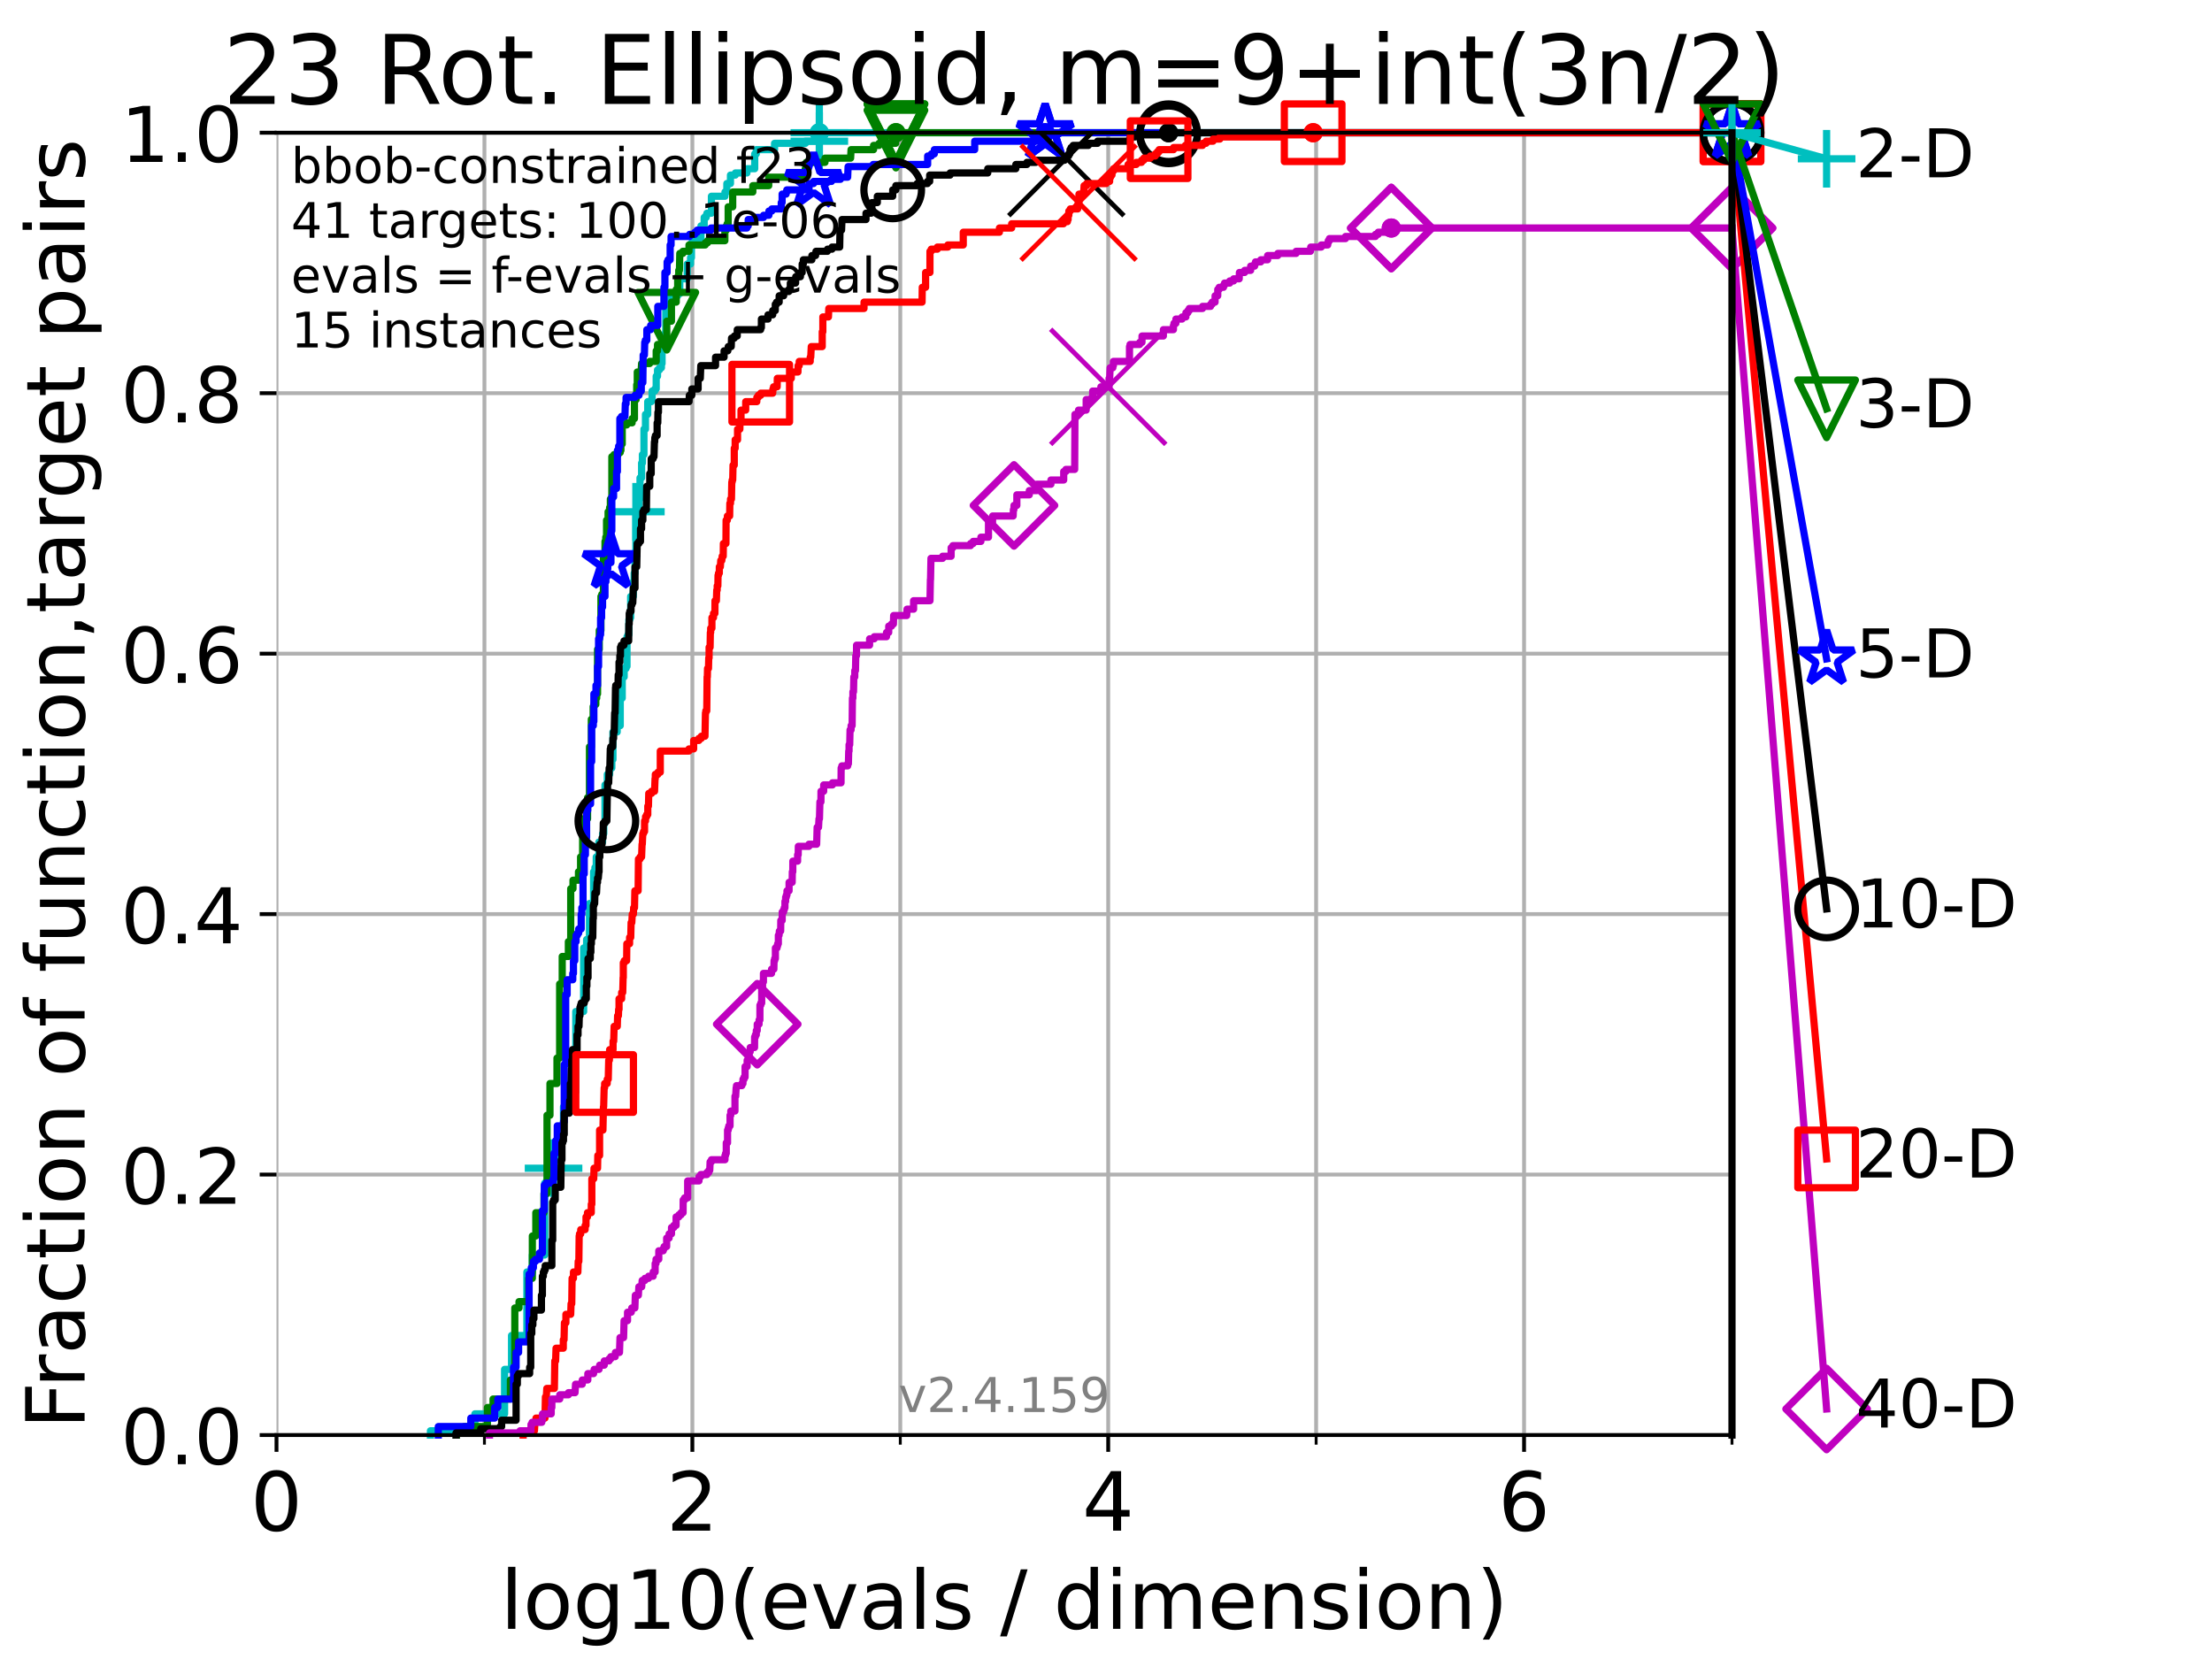 <?xml version="1.0" encoding="utf-8" standalone="no"?>
<!DOCTYPE svg PUBLIC "-//W3C//DTD SVG 1.1//EN"
  "http://www.w3.org/Graphics/SVG/1.1/DTD/svg11.dtd">
<!-- Created with matplotlib (https://matplotlib.org/) -->
<svg height="345.6pt" version="1.1" viewBox="0 0 460.8 345.6" width="460.8pt" xmlns="http://www.w3.org/2000/svg" xmlns:xlink="http://www.w3.org/1999/xlink">
 <defs>
  <style type="text/css">*{stroke-linecap:butt;stroke-linejoin:round;}</style>
 </defs>
 <g id="figure_1">
  <g id="patch_1">
   <path d="M 0 345.6 
L 460.8 345.6 
L 460.8 0 
L 0 0 
z
" style="fill:#ffffff;"/>
  </g>
  <g id="axes_1">
   <g id="patch_2">
    <path d="M 57.6 298.944 
L 360.806 298.944 
L 360.806 27.648 
L 57.6 27.648 
z
" style="fill:#ffffff;"/>
   </g>
   <g id="matplotlib.axis_1">
    <g id="xtick_1">
     <g id="line2d_1">
      <path clip-path="url(#p6276241863)" d="M 57.6 298.944 
L 57.6 27.648 
" style="fill:none;stroke:#b0b0b0;stroke-linecap:square;stroke-width:0.8;"/>
     </g>
     <g id="line2d_2">
      <defs>
       <path d="M 0 0 
L 0 3.5 
" id="m5e2d992851" style="stroke:#000000;stroke-width:0.8;"/>
      </defs>
      <g>
       <use style="stroke:#000000;stroke-width:0.8;" x="57.6" xlink:href="#m5e2d992851" y="298.944"/>
      </g>
     </g>
     <g id="text_1">
      <!-- 0 -->
      <g transform="translate(52.192 318.861)scale(0.17 -0.17)">
       <defs>
        <path d="M 31.781 66.406 
Q 24.172 66.406 20.328 58.906 
Q 16.5 51.422 16.5 36.375 
Q 16.5 21.391 20.328 13.891 
Q 24.172 6.391 31.781 6.391 
Q 39.453 6.391 43.281 13.891 
Q 47.125 21.391 47.125 36.375 
Q 47.125 51.422 43.281 58.906 
Q 39.453 66.406 31.781 66.406 
z
M 31.781 74.219 
Q 44.047 74.219 50.516 64.516 
Q 56.984 54.828 56.984 36.375 
Q 56.984 17.969 50.516 8.266 
Q 44.047 -1.422 31.781 -1.422 
Q 19.531 -1.422 13.062 8.266 
Q 6.594 17.969 6.594 36.375 
Q 6.594 54.828 13.062 64.516 
Q 19.531 74.219 31.781 74.219 
z
" id="DejaVuSans-48"/>
       </defs>
       <use xlink:href="#DejaVuSans-48"/>
      </g>
     </g>
    </g>
    <g id="xtick_2">
     <g id="line2d_3">
      <path clip-path="url(#p6276241863)" d="M 144.23 298.944 
L 144.23 27.648 
" style="fill:none;stroke:#b0b0b0;stroke-linecap:square;stroke-width:0.8;"/>
     </g>
     <g id="line2d_4">
      <g>
       <use style="stroke:#000000;stroke-width:0.8;" x="144.23" xlink:href="#m5e2d992851" y="298.944"/>
      </g>
     </g>
     <g id="text_2">
      <!-- 2 -->
      <g transform="translate(138.822 318.861)scale(0.17 -0.17)">
       <defs>
        <path d="M 19.188 8.297 
L 53.609 8.297 
L 53.609 0 
L 7.328 0 
L 7.328 8.297 
Q 12.938 14.109 22.625 23.891 
Q 32.328 33.688 34.812 36.531 
Q 39.547 41.844 41.422 45.531 
Q 43.312 49.219 43.312 52.781 
Q 43.312 58.594 39.234 62.25 
Q 35.156 65.922 28.609 65.922 
Q 23.969 65.922 18.812 64.312 
Q 13.672 62.703 7.812 59.422 
L 7.812 69.391 
Q 13.766 71.781 18.938 73 
Q 24.125 74.219 28.422 74.219 
Q 39.75 74.219 46.484 68.547 
Q 53.219 62.891 53.219 53.422 
Q 53.219 48.922 51.531 44.891 
Q 49.859 40.875 45.406 35.406 
Q 44.188 33.984 37.641 27.219 
Q 31.109 20.453 19.188 8.297 
z
" id="DejaVuSans-50"/>
       </defs>
       <use xlink:href="#DejaVuSans-50"/>
      </g>
     </g>
    </g>
    <g id="xtick_3">
     <g id="line2d_5">
      <path clip-path="url(#p6276241863)" d="M 230.861 298.944 
L 230.861 27.648 
" style="fill:none;stroke:#b0b0b0;stroke-linecap:square;stroke-width:0.8;"/>
     </g>
     <g id="line2d_6">
      <g>
       <use style="stroke:#000000;stroke-width:0.8;" x="230.861" xlink:href="#m5e2d992851" y="298.944"/>
      </g>
     </g>
     <g id="text_3">
      <!-- 4 -->
      <g transform="translate(225.453 318.861)scale(0.17 -0.17)">
       <defs>
        <path d="M 37.797 64.312 
L 12.891 25.391 
L 37.797 25.391 
z
M 35.203 72.906 
L 47.609 72.906 
L 47.609 25.391 
L 58.016 25.391 
L 58.016 17.188 
L 47.609 17.188 
L 47.609 0 
L 37.797 0 
L 37.797 17.188 
L 4.891 17.188 
L 4.891 26.703 
z
" id="DejaVuSans-52"/>
       </defs>
       <use xlink:href="#DejaVuSans-52"/>
      </g>
     </g>
    </g>
    <g id="xtick_4">
     <g id="line2d_7">
      <path clip-path="url(#p6276241863)" d="M 317.491 298.944 
L 317.491 27.648 
" style="fill:none;stroke:#b0b0b0;stroke-linecap:square;stroke-width:0.8;"/>
     </g>
     <g id="line2d_8">
      <g>
       <use style="stroke:#000000;stroke-width:0.8;" x="317.491" xlink:href="#m5e2d992851" y="298.944"/>
      </g>
     </g>
     <g id="text_4">
      <!-- 6 -->
      <g transform="translate(312.083 318.861)scale(0.17 -0.17)">
       <defs>
        <path d="M 33.016 40.375 
Q 26.375 40.375 22.484 35.828 
Q 18.609 31.297 18.609 23.391 
Q 18.609 15.531 22.484 10.953 
Q 26.375 6.391 33.016 6.391 
Q 39.656 6.391 43.531 10.953 
Q 47.406 15.531 47.406 23.391 
Q 47.406 31.297 43.531 35.828 
Q 39.656 40.375 33.016 40.375 
z
M 52.594 71.297 
L 52.594 62.312 
Q 48.875 64.062 45.094 64.984 
Q 41.312 65.922 37.594 65.922 
Q 27.828 65.922 22.672 59.328 
Q 17.531 52.734 16.797 39.406 
Q 19.672 43.656 24.016 45.922 
Q 28.375 48.188 33.594 48.188 
Q 44.578 48.188 50.953 41.516 
Q 57.328 34.859 57.328 23.391 
Q 57.328 12.156 50.688 5.359 
Q 44.047 -1.422 33.016 -1.422 
Q 20.359 -1.422 13.672 8.266 
Q 6.984 17.969 6.984 36.375 
Q 6.984 53.656 15.188 63.938 
Q 23.391 74.219 37.203 74.219 
Q 40.922 74.219 44.703 73.484 
Q 48.484 72.75 52.594 71.297 
z
" id="DejaVuSans-54"/>
       </defs>
       <use xlink:href="#DejaVuSans-54"/>
      </g>
     </g>
    </g>
    <g id="xtick_5">
     <g id="line2d_9">
      <path clip-path="url(#p6276241863)" d="M 100.915 298.944 
L 100.915 27.648 
" style="fill:none;stroke:#b0b0b0;stroke-linecap:square;stroke-width:0.8;"/>
     </g>
     <g id="line2d_10">
      <defs>
       <path d="M 0 0 
L 0 2 
" id="ma58aef197e" style="stroke:#000000;stroke-width:0.6;"/>
      </defs>
      <g>
       <use style="stroke:#000000;stroke-width:0.6;" x="100.915" xlink:href="#ma58aef197e" y="298.944"/>
      </g>
     </g>
    </g>
    <g id="xtick_6">
     <g id="line2d_11">
      <path clip-path="url(#p6276241863)" d="M 187.546 298.944 
L 187.546 27.648 
" style="fill:none;stroke:#b0b0b0;stroke-linecap:square;stroke-width:0.8;"/>
     </g>
     <g id="line2d_12">
      <g>
       <use style="stroke:#000000;stroke-width:0.6;" x="187.546" xlink:href="#ma58aef197e" y="298.944"/>
      </g>
     </g>
    </g>
    <g id="xtick_7">
     <g id="line2d_13">
      <path clip-path="url(#p6276241863)" d="M 274.176 298.944 
L 274.176 27.648 
" style="fill:none;stroke:#b0b0b0;stroke-linecap:square;stroke-width:0.8;"/>
     </g>
     <g id="line2d_14">
      <g>
       <use style="stroke:#000000;stroke-width:0.6;" x="274.176" xlink:href="#ma58aef197e" y="298.944"/>
      </g>
     </g>
    </g>
    <g id="xtick_8">
     <g id="line2d_15">
      <path clip-path="url(#p6276241863)" d="M 360.806 298.944 
L 360.806 27.648 
" style="fill:none;stroke:#b0b0b0;stroke-linecap:square;stroke-width:0.8;"/>
     </g>
     <g id="line2d_16">
      <g>
       <use style="stroke:#000000;stroke-width:0.6;" x="360.806" xlink:href="#ma58aef197e" y="298.944"/>
      </g>
     </g>
    </g>
    <g id="text_5">
     <!-- log10(evals / dimension) -->
     <g transform="translate(104.239 339.314)scale(0.17 -0.17)">
      <defs>
       <path d="M 9.422 75.984 
L 18.406 75.984 
L 18.406 0 
L 9.422 0 
z
" id="DejaVuSans-108"/>
       <path d="M 30.609 48.391 
Q 23.391 48.391 19.188 42.75 
Q 14.984 37.109 14.984 27.297 
Q 14.984 17.484 19.156 11.844 
Q 23.344 6.203 30.609 6.203 
Q 37.797 6.203 41.984 11.859 
Q 46.188 17.531 46.188 27.297 
Q 46.188 37.016 41.984 42.703 
Q 37.797 48.391 30.609 48.391 
z
M 30.609 56 
Q 42.328 56 49.016 48.375 
Q 55.719 40.766 55.719 27.297 
Q 55.719 13.875 49.016 6.219 
Q 42.328 -1.422 30.609 -1.422 
Q 18.844 -1.422 12.172 6.219 
Q 5.516 13.875 5.516 27.297 
Q 5.516 40.766 12.172 48.375 
Q 18.844 56 30.609 56 
z
" id="DejaVuSans-111"/>
       <path d="M 45.406 27.984 
Q 45.406 37.75 41.375 43.109 
Q 37.359 48.484 30.078 48.484 
Q 22.859 48.484 18.828 43.109 
Q 14.797 37.75 14.797 27.984 
Q 14.797 18.266 18.828 12.891 
Q 22.859 7.516 30.078 7.516 
Q 37.359 7.516 41.375 12.891 
Q 45.406 18.266 45.406 27.984 
z
M 54.391 6.781 
Q 54.391 -7.172 48.188 -13.984 
Q 42 -20.797 29.203 -20.797 
Q 24.469 -20.797 20.266 -20.094 
Q 16.062 -19.391 12.109 -17.922 
L 12.109 -9.188 
Q 16.062 -11.328 19.922 -12.344 
Q 23.781 -13.375 27.781 -13.375 
Q 36.625 -13.375 41.016 -8.766 
Q 45.406 -4.156 45.406 5.172 
L 45.406 9.625 
Q 42.625 4.781 38.281 2.391 
Q 33.938 0 27.875 0 
Q 17.828 0 11.672 7.656 
Q 5.516 15.328 5.516 27.984 
Q 5.516 40.672 11.672 48.328 
Q 17.828 56 27.875 56 
Q 33.938 56 38.281 53.609 
Q 42.625 51.219 45.406 46.391 
L 45.406 54.688 
L 54.391 54.688 
z
" id="DejaVuSans-103"/>
       <path d="M 12.406 8.297 
L 28.516 8.297 
L 28.516 63.922 
L 10.984 60.406 
L 10.984 69.391 
L 28.422 72.906 
L 38.281 72.906 
L 38.281 8.297 
L 54.391 8.297 
L 54.391 0 
L 12.406 0 
z
" id="DejaVuSans-49"/>
       <path d="M 31 75.875 
Q 24.469 64.656 21.281 53.656 
Q 18.109 42.672 18.109 31.391 
Q 18.109 20.125 21.312 9.062 
Q 24.516 -2 31 -13.188 
L 23.188 -13.188 
Q 15.875 -1.703 12.234 9.375 
Q 8.594 20.453 8.594 31.391 
Q 8.594 42.281 12.203 53.312 
Q 15.828 64.359 23.188 75.875 
z
" id="DejaVuSans-40"/>
       <path d="M 56.203 29.594 
L 56.203 25.203 
L 14.891 25.203 
Q 15.484 15.922 20.484 11.062 
Q 25.484 6.203 34.422 6.203 
Q 39.594 6.203 44.453 7.469 
Q 49.312 8.734 54.109 11.281 
L 54.109 2.781 
Q 49.266 0.734 44.188 -0.344 
Q 39.109 -1.422 33.891 -1.422 
Q 20.797 -1.422 13.156 6.188 
Q 5.516 13.812 5.516 26.812 
Q 5.516 40.234 12.766 48.109 
Q 20.016 56 32.328 56 
Q 43.359 56 49.781 48.891 
Q 56.203 41.797 56.203 29.594 
z
M 47.219 32.234 
Q 47.125 39.594 43.094 43.984 
Q 39.062 48.391 32.422 48.391 
Q 24.906 48.391 20.391 44.141 
Q 15.875 39.891 15.188 32.172 
z
" id="DejaVuSans-101"/>
       <path d="M 2.984 54.688 
L 12.5 54.688 
L 29.594 8.797 
L 46.688 54.688 
L 56.203 54.688 
L 35.688 0 
L 23.484 0 
z
" id="DejaVuSans-118"/>
       <path d="M 34.281 27.484 
Q 23.391 27.484 19.188 25 
Q 14.984 22.516 14.984 16.5 
Q 14.984 11.719 18.141 8.906 
Q 21.297 6.109 26.703 6.109 
Q 34.188 6.109 38.703 11.406 
Q 43.219 16.703 43.219 25.484 
L 43.219 27.484 
z
M 52.203 31.203 
L 52.203 0 
L 43.219 0 
L 43.219 8.297 
Q 40.141 3.328 35.547 0.953 
Q 30.953 -1.422 24.312 -1.422 
Q 15.922 -1.422 10.953 3.297 
Q 6 8.016 6 15.922 
Q 6 25.141 12.172 29.828 
Q 18.359 34.516 30.609 34.516 
L 43.219 34.516 
L 43.219 35.406 
Q 43.219 41.609 39.141 45 
Q 35.062 48.391 27.688 48.391 
Q 23 48.391 18.547 47.266 
Q 14.109 46.141 10.016 43.891 
L 10.016 52.203 
Q 14.938 54.109 19.578 55.047 
Q 24.219 56 28.609 56 
Q 40.484 56 46.344 49.844 
Q 52.203 43.703 52.203 31.203 
z
" id="DejaVuSans-97"/>
       <path d="M 44.281 53.078 
L 44.281 44.578 
Q 40.484 46.531 36.375 47.5 
Q 32.281 48.484 27.875 48.484 
Q 21.188 48.484 17.844 46.438 
Q 14.5 44.391 14.5 40.281 
Q 14.5 37.156 16.891 35.375 
Q 19.281 33.594 26.516 31.984 
L 29.594 31.297 
Q 39.156 29.25 43.188 25.516 
Q 47.219 21.781 47.219 15.094 
Q 47.219 7.469 41.188 3.016 
Q 35.156 -1.422 24.609 -1.422 
Q 20.219 -1.422 15.453 -0.562 
Q 10.688 0.297 5.422 2 
L 5.422 11.281 
Q 10.406 8.688 15.234 7.391 
Q 20.062 6.109 24.812 6.109 
Q 31.156 6.109 34.562 8.281 
Q 37.984 10.453 37.984 14.406 
Q 37.984 18.062 35.516 20.016 
Q 33.062 21.969 24.703 23.781 
L 21.578 24.516 
Q 13.234 26.266 9.516 29.906 
Q 5.812 33.547 5.812 39.891 
Q 5.812 47.609 11.281 51.797 
Q 16.75 56 26.812 56 
Q 31.781 56 36.172 55.266 
Q 40.578 54.547 44.281 53.078 
z
" id="DejaVuSans-115"/>
       <path id="DejaVuSans-32"/>
       <path d="M 25.391 72.906 
L 33.688 72.906 
L 8.297 -9.281 
L 0 -9.281 
z
" id="DejaVuSans-47"/>
       <path d="M 45.406 46.391 
L 45.406 75.984 
L 54.391 75.984 
L 54.391 0 
L 45.406 0 
L 45.406 8.203 
Q 42.578 3.328 38.25 0.953 
Q 33.938 -1.422 27.875 -1.422 
Q 17.969 -1.422 11.734 6.484 
Q 5.516 14.406 5.516 27.297 
Q 5.516 40.188 11.734 48.094 
Q 17.969 56 27.875 56 
Q 33.938 56 38.25 53.625 
Q 42.578 51.266 45.406 46.391 
z
M 14.797 27.297 
Q 14.797 17.391 18.875 11.75 
Q 22.953 6.109 30.078 6.109 
Q 37.203 6.109 41.297 11.75 
Q 45.406 17.391 45.406 27.297 
Q 45.406 37.203 41.297 42.844 
Q 37.203 48.484 30.078 48.484 
Q 22.953 48.484 18.875 42.844 
Q 14.797 37.203 14.797 27.297 
z
" id="DejaVuSans-100"/>
       <path d="M 9.422 54.688 
L 18.406 54.688 
L 18.406 0 
L 9.422 0 
z
M 9.422 75.984 
L 18.406 75.984 
L 18.406 64.594 
L 9.422 64.594 
z
" id="DejaVuSans-105"/>
       <path d="M 52 44.188 
Q 55.375 50.25 60.062 53.125 
Q 64.75 56 71.094 56 
Q 79.641 56 84.281 50.016 
Q 88.922 44.047 88.922 33.016 
L 88.922 0 
L 79.891 0 
L 79.891 32.719 
Q 79.891 40.578 77.094 44.375 
Q 74.312 48.188 68.609 48.188 
Q 61.625 48.188 57.562 43.547 
Q 53.516 38.922 53.516 30.906 
L 53.516 0 
L 44.484 0 
L 44.484 32.719 
Q 44.484 40.625 41.703 44.406 
Q 38.922 48.188 33.109 48.188 
Q 26.219 48.188 22.156 43.531 
Q 18.109 38.875 18.109 30.906 
L 18.109 0 
L 9.078 0 
L 9.078 54.688 
L 18.109 54.688 
L 18.109 46.188 
Q 21.188 51.219 25.484 53.609 
Q 29.781 56 35.688 56 
Q 41.656 56 45.828 52.969 
Q 50 49.953 52 44.188 
z
" id="DejaVuSans-109"/>
       <path d="M 54.891 33.016 
L 54.891 0 
L 45.906 0 
L 45.906 32.719 
Q 45.906 40.484 42.875 44.328 
Q 39.844 48.188 33.797 48.188 
Q 26.516 48.188 22.312 43.547 
Q 18.109 38.922 18.109 30.906 
L 18.109 0 
L 9.078 0 
L 9.078 54.688 
L 18.109 54.688 
L 18.109 46.188 
Q 21.344 51.125 25.703 53.562 
Q 30.078 56 35.797 56 
Q 45.219 56 50.047 50.172 
Q 54.891 44.344 54.891 33.016 
z
" id="DejaVuSans-110"/>
       <path d="M 8.016 75.875 
L 15.828 75.875 
Q 23.141 64.359 26.781 53.312 
Q 30.422 42.281 30.422 31.391 
Q 30.422 20.453 26.781 9.375 
Q 23.141 -1.703 15.828 -13.188 
L 8.016 -13.188 
Q 14.5 -2 17.703 9.062 
Q 20.906 20.125 20.906 31.391 
Q 20.906 42.672 17.703 53.656 
Q 14.5 64.656 8.016 75.875 
z
" id="DejaVuSans-41"/>
      </defs>
      <use xlink:href="#DejaVuSans-108"/>
      <use x="27.783" xlink:href="#DejaVuSans-111"/>
      <use x="88.965" xlink:href="#DejaVuSans-103"/>
      <use x="152.441" xlink:href="#DejaVuSans-49"/>
      <use x="216.064" xlink:href="#DejaVuSans-48"/>
      <use x="279.688" xlink:href="#DejaVuSans-40"/>
      <use x="318.701" xlink:href="#DejaVuSans-101"/>
      <use x="380.225" xlink:href="#DejaVuSans-118"/>
      <use x="439.404" xlink:href="#DejaVuSans-97"/>
      <use x="500.684" xlink:href="#DejaVuSans-108"/>
      <use x="528.467" xlink:href="#DejaVuSans-115"/>
      <use x="580.566" xlink:href="#DejaVuSans-32"/>
      <use x="612.354" xlink:href="#DejaVuSans-47"/>
      <use x="646.045" xlink:href="#DejaVuSans-32"/>
      <use x="677.832" xlink:href="#DejaVuSans-100"/>
      <use x="741.309" xlink:href="#DejaVuSans-105"/>
      <use x="769.092" xlink:href="#DejaVuSans-109"/>
      <use x="866.504" xlink:href="#DejaVuSans-101"/>
      <use x="928.027" xlink:href="#DejaVuSans-110"/>
      <use x="991.406" xlink:href="#DejaVuSans-115"/>
      <use x="1043.506" xlink:href="#DejaVuSans-105"/>
      <use x="1071.289" xlink:href="#DejaVuSans-111"/>
      <use x="1132.471" xlink:href="#DejaVuSans-110"/>
      <use x="1195.85" xlink:href="#DejaVuSans-41"/>
     </g>
    </g>
   </g>
   <g id="matplotlib.axis_2">
    <g id="ytick_1">
     <g id="line2d_17">
      <path clip-path="url(#p6276241863)" d="M 57.6 298.944 
L 360.806 298.944 
" style="fill:none;stroke:#b0b0b0;stroke-linecap:square;stroke-width:0.8;"/>
     </g>
     <g id="line2d_18">
      <defs>
       <path d="M 0 0 
L -3.5 0 
" id="m8f9ab43925" style="stroke:#000000;stroke-width:0.8;"/>
      </defs>
      <g>
       <use style="stroke:#000000;stroke-width:0.8;" x="57.6" xlink:href="#m8f9ab43925" y="298.944"/>
      </g>
     </g>
     <g id="text_6">
      <!-- 0.0 -->
      <g transform="translate(25.155 305.023)scale(0.16 -0.16)">
       <defs>
        <path d="M 10.688 12.406 
L 21 12.406 
L 21 0 
L 10.688 0 
z
" id="DejaVuSans-46"/>
       </defs>
       <use xlink:href="#DejaVuSans-48"/>
       <use x="63.623" xlink:href="#DejaVuSans-46"/>
       <use x="95.41" xlink:href="#DejaVuSans-48"/>
      </g>
     </g>
    </g>
    <g id="ytick_2">
     <g id="line2d_19">
      <path clip-path="url(#p6276241863)" d="M 57.6 244.685 
L 360.806 244.685 
" style="fill:none;stroke:#b0b0b0;stroke-linecap:square;stroke-width:0.8;"/>
     </g>
     <g id="line2d_20">
      <g>
       <use style="stroke:#000000;stroke-width:0.8;" x="57.6" xlink:href="#m8f9ab43925" y="244.685"/>
      </g>
     </g>
     <g id="text_7">
      <!-- 0.2 -->
      <g transform="translate(25.155 250.764)scale(0.16 -0.16)">
       <use xlink:href="#DejaVuSans-48"/>
       <use x="63.623" xlink:href="#DejaVuSans-46"/>
       <use x="95.41" xlink:href="#DejaVuSans-50"/>
      </g>
     </g>
    </g>
    <g id="ytick_3">
     <g id="line2d_21">
      <path clip-path="url(#p6276241863)" d="M 57.6 190.426 
L 360.806 190.426 
" style="fill:none;stroke:#b0b0b0;stroke-linecap:square;stroke-width:0.8;"/>
     </g>
     <g id="line2d_22">
      <g>
       <use style="stroke:#000000;stroke-width:0.8;" x="57.6" xlink:href="#m8f9ab43925" y="190.426"/>
      </g>
     </g>
     <g id="text_8">
      <!-- 0.4 -->
      <g transform="translate(25.155 196.504)scale(0.16 -0.16)">
       <use xlink:href="#DejaVuSans-48"/>
       <use x="63.623" xlink:href="#DejaVuSans-46"/>
       <use x="95.41" xlink:href="#DejaVuSans-52"/>
      </g>
     </g>
    </g>
    <g id="ytick_4">
     <g id="line2d_23">
      <path clip-path="url(#p6276241863)" d="M 57.6 136.166 
L 360.806 136.166 
" style="fill:none;stroke:#b0b0b0;stroke-linecap:square;stroke-width:0.8;"/>
     </g>
     <g id="line2d_24">
      <g>
       <use style="stroke:#000000;stroke-width:0.8;" x="57.6" xlink:href="#m8f9ab43925" y="136.166"/>
      </g>
     </g>
     <g id="text_9">
      <!-- 0.6 -->
      <g transform="translate(25.155 142.245)scale(0.16 -0.16)">
       <use xlink:href="#DejaVuSans-48"/>
       <use x="63.623" xlink:href="#DejaVuSans-46"/>
       <use x="95.41" xlink:href="#DejaVuSans-54"/>
      </g>
     </g>
    </g>
    <g id="ytick_5">
     <g id="line2d_25">
      <path clip-path="url(#p6276241863)" d="M 57.6 81.907 
L 360.806 81.907 
" style="fill:none;stroke:#b0b0b0;stroke-linecap:square;stroke-width:0.8;"/>
     </g>
     <g id="line2d_26">
      <g>
       <use style="stroke:#000000;stroke-width:0.8;" x="57.6" xlink:href="#m8f9ab43925" y="81.907"/>
      </g>
     </g>
     <g id="text_10">
      <!-- 0.8 -->
      <g transform="translate(25.155 87.986)scale(0.16 -0.16)">
       <defs>
        <path d="M 31.781 34.625 
Q 24.75 34.625 20.719 30.859 
Q 16.703 27.094 16.703 20.516 
Q 16.703 13.922 20.719 10.156 
Q 24.75 6.391 31.781 6.391 
Q 38.812 6.391 42.859 10.172 
Q 46.922 13.969 46.922 20.516 
Q 46.922 27.094 42.891 30.859 
Q 38.875 34.625 31.781 34.625 
z
M 21.922 38.812 
Q 15.578 40.375 12.031 44.719 
Q 8.5 49.078 8.5 55.328 
Q 8.5 64.062 14.719 69.141 
Q 20.953 74.219 31.781 74.219 
Q 42.672 74.219 48.875 69.141 
Q 55.078 64.062 55.078 55.328 
Q 55.078 49.078 51.531 44.719 
Q 48 40.375 41.703 38.812 
Q 48.828 37.156 52.797 32.312 
Q 56.781 27.484 56.781 20.516 
Q 56.781 9.906 50.312 4.234 
Q 43.844 -1.422 31.781 -1.422 
Q 19.734 -1.422 13.25 4.234 
Q 6.781 9.906 6.781 20.516 
Q 6.781 27.484 10.781 32.312 
Q 14.797 37.156 21.922 38.812 
z
M 18.312 54.391 
Q 18.312 48.734 21.844 45.562 
Q 25.391 42.391 31.781 42.391 
Q 38.141 42.391 41.719 45.562 
Q 45.312 48.734 45.312 54.391 
Q 45.312 60.062 41.719 63.234 
Q 38.141 66.406 31.781 66.406 
Q 25.391 66.406 21.844 63.234 
Q 18.312 60.062 18.312 54.391 
z
" id="DejaVuSans-56"/>
       </defs>
       <use xlink:href="#DejaVuSans-48"/>
       <use x="63.623" xlink:href="#DejaVuSans-46"/>
       <use x="95.41" xlink:href="#DejaVuSans-56"/>
      </g>
     </g>
    </g>
    <g id="ytick_6">
     <g id="line2d_27">
      <path clip-path="url(#p6276241863)" d="M 57.6 27.648 
L 360.806 27.648 
" style="fill:none;stroke:#b0b0b0;stroke-linecap:square;stroke-width:0.8;"/>
     </g>
     <g id="line2d_28">
      <g>
       <use style="stroke:#000000;stroke-width:0.8;" x="57.6" xlink:href="#m8f9ab43925" y="27.648"/>
      </g>
     </g>
     <g id="text_11">
      <!-- 1.0 -->
      <g transform="translate(25.155 33.727)scale(0.16 -0.16)">
       <use xlink:href="#DejaVuSans-49"/>
       <use x="63.623" xlink:href="#DejaVuSans-46"/>
       <use x="95.41" xlink:href="#DejaVuSans-48"/>
      </g>
     </g>
    </g>
    <g id="text_12">
     <!-- Fraction of function,target pairs -->
     <g transform="translate(17.62 297.681)rotate(-90)scale(0.17 -0.17)">
      <defs>
       <path d="M 9.812 72.906 
L 51.703 72.906 
L 51.703 64.594 
L 19.672 64.594 
L 19.672 43.109 
L 48.578 43.109 
L 48.578 34.812 
L 19.672 34.812 
L 19.672 0 
L 9.812 0 
z
" id="DejaVuSans-70"/>
       <path d="M 41.109 46.297 
Q 39.594 47.172 37.812 47.578 
Q 36.031 48 33.891 48 
Q 26.266 48 22.188 43.047 
Q 18.109 38.094 18.109 28.812 
L 18.109 0 
L 9.078 0 
L 9.078 54.688 
L 18.109 54.688 
L 18.109 46.188 
Q 20.953 51.172 25.484 53.578 
Q 30.031 56 36.531 56 
Q 37.453 56 38.578 55.875 
Q 39.703 55.766 41.062 55.516 
z
" id="DejaVuSans-114"/>
       <path d="M 48.781 52.594 
L 48.781 44.188 
Q 44.969 46.297 41.141 47.344 
Q 37.312 48.391 33.406 48.391 
Q 24.656 48.391 19.812 42.844 
Q 14.984 37.312 14.984 27.297 
Q 14.984 17.281 19.812 11.734 
Q 24.656 6.203 33.406 6.203 
Q 37.312 6.203 41.141 7.25 
Q 44.969 8.297 48.781 10.406 
L 48.781 2.094 
Q 45.016 0.344 40.984 -0.531 
Q 36.969 -1.422 32.422 -1.422 
Q 20.062 -1.422 12.781 6.344 
Q 5.516 14.109 5.516 27.297 
Q 5.516 40.672 12.859 48.328 
Q 20.219 56 33.016 56 
Q 37.156 56 41.109 55.141 
Q 45.062 54.297 48.781 52.594 
z
" id="DejaVuSans-99"/>
       <path d="M 18.312 70.219 
L 18.312 54.688 
L 36.812 54.688 
L 36.812 47.703 
L 18.312 47.703 
L 18.312 18.016 
Q 18.312 11.328 20.141 9.422 
Q 21.969 7.516 27.594 7.516 
L 36.812 7.516 
L 36.812 0 
L 27.594 0 
Q 17.188 0 13.234 3.875 
Q 9.281 7.766 9.281 18.016 
L 9.281 47.703 
L 2.688 47.703 
L 2.688 54.688 
L 9.281 54.688 
L 9.281 70.219 
z
" id="DejaVuSans-116"/>
       <path d="M 37.109 75.984 
L 37.109 68.5 
L 28.516 68.5 
Q 23.688 68.5 21.797 66.547 
Q 19.922 64.594 19.922 59.516 
L 19.922 54.688 
L 34.719 54.688 
L 34.719 47.703 
L 19.922 47.703 
L 19.922 0 
L 10.891 0 
L 10.891 47.703 
L 2.297 47.703 
L 2.297 54.688 
L 10.891 54.688 
L 10.891 58.5 
Q 10.891 67.625 15.141 71.797 
Q 19.391 75.984 28.609 75.984 
z
" id="DejaVuSans-102"/>
       <path d="M 8.5 21.578 
L 8.5 54.688 
L 17.484 54.688 
L 17.484 21.922 
Q 17.484 14.156 20.5 10.266 
Q 23.531 6.391 29.594 6.391 
Q 36.859 6.391 41.078 11.031 
Q 45.312 15.672 45.312 23.688 
L 45.312 54.688 
L 54.297 54.688 
L 54.297 0 
L 45.312 0 
L 45.312 8.406 
Q 42.047 3.422 37.719 1 
Q 33.406 -1.422 27.688 -1.422 
Q 18.266 -1.422 13.375 4.438 
Q 8.5 10.297 8.5 21.578 
z
M 31.109 56 
z
" id="DejaVuSans-117"/>
       <path d="M 11.719 12.406 
L 22.016 12.406 
L 22.016 4 
L 14.016 -11.625 
L 7.719 -11.625 
L 11.719 4 
z
" id="DejaVuSans-44"/>
       <path d="M 18.109 8.203 
L 18.109 -20.797 
L 9.078 -20.797 
L 9.078 54.688 
L 18.109 54.688 
L 18.109 46.391 
Q 20.953 51.266 25.266 53.625 
Q 29.594 56 35.594 56 
Q 45.562 56 51.781 48.094 
Q 58.016 40.188 58.016 27.297 
Q 58.016 14.406 51.781 6.484 
Q 45.562 -1.422 35.594 -1.422 
Q 29.594 -1.422 25.266 0.953 
Q 20.953 3.328 18.109 8.203 
z
M 48.688 27.297 
Q 48.688 37.203 44.609 42.844 
Q 40.531 48.484 33.406 48.484 
Q 26.266 48.484 22.188 42.844 
Q 18.109 37.203 18.109 27.297 
Q 18.109 17.391 22.188 11.75 
Q 26.266 6.109 33.406 6.109 
Q 40.531 6.109 44.609 11.75 
Q 48.688 17.391 48.688 27.297 
z
" id="DejaVuSans-112"/>
      </defs>
      <use xlink:href="#DejaVuSans-70"/>
      <use x="50.27" xlink:href="#DejaVuSans-114"/>
      <use x="91.383" xlink:href="#DejaVuSans-97"/>
      <use x="152.662" xlink:href="#DejaVuSans-99"/>
      <use x="207.643" xlink:href="#DejaVuSans-116"/>
      <use x="246.852" xlink:href="#DejaVuSans-105"/>
      <use x="274.635" xlink:href="#DejaVuSans-111"/>
      <use x="335.816" xlink:href="#DejaVuSans-110"/>
      <use x="399.195" xlink:href="#DejaVuSans-32"/>
      <use x="430.982" xlink:href="#DejaVuSans-111"/>
      <use x="492.164" xlink:href="#DejaVuSans-102"/>
      <use x="527.369" xlink:href="#DejaVuSans-32"/>
      <use x="559.156" xlink:href="#DejaVuSans-102"/>
      <use x="594.361" xlink:href="#DejaVuSans-117"/>
      <use x="657.74" xlink:href="#DejaVuSans-110"/>
      <use x="721.119" xlink:href="#DejaVuSans-99"/>
      <use x="776.1" xlink:href="#DejaVuSans-116"/>
      <use x="815.309" xlink:href="#DejaVuSans-105"/>
      <use x="843.092" xlink:href="#DejaVuSans-111"/>
      <use x="904.273" xlink:href="#DejaVuSans-110"/>
      <use x="967.652" xlink:href="#DejaVuSans-44"/>
      <use x="999.439" xlink:href="#DejaVuSans-116"/>
      <use x="1038.648" xlink:href="#DejaVuSans-97"/>
      <use x="1099.928" xlink:href="#DejaVuSans-114"/>
      <use x="1139.291" xlink:href="#DejaVuSans-103"/>
      <use x="1202.768" xlink:href="#DejaVuSans-101"/>
      <use x="1264.291" xlink:href="#DejaVuSans-116"/>
      <use x="1303.5" xlink:href="#DejaVuSans-32"/>
      <use x="1335.287" xlink:href="#DejaVuSans-112"/>
      <use x="1398.764" xlink:href="#DejaVuSans-97"/>
      <use x="1460.043" xlink:href="#DejaVuSans-105"/>
      <use x="1487.826" xlink:href="#DejaVuSans-114"/>
      <use x="1528.939" xlink:href="#DejaVuSans-115"/>
     </g>
    </g>
   </g>
   <g id="line2d_29">
    <defs>
     <path d="M 0 1.5 
C 0.398 1.5 0.779 1.342 1.061 1.061 
C 1.342 0.779 1.5 0.398 1.5 0 
C 1.5 -0.398 1.342 -0.779 1.061 -1.061 
C 0.779 -1.342 0.398 -1.5 0 -1.5 
C -0.398 -1.5 -0.779 -1.342 -1.061 -1.061 
C -1.342 -0.779 -1.5 -0.398 -1.5 0 
C -1.5 0.398 -1.342 0.779 -1.061 1.061 
C -0.779 1.342 -0.398 1.5 0 1.5 
z
" id="m7d4bc3b4b5" style="stroke:#00bfbf;"/>
    </defs>
    <g>
     <use style="fill:#00bfbf;stroke:#00bfbf;" x="170.681" xlink:href="#m7d4bc3b4b5" y="27.648"/>
     <use style="fill:#00bfbf;stroke:#00bfbf;" x="170.681" xlink:href="#m7d4bc3b4b5" y="27.648"/>
    </g>
   </g>
   <g id="line2d_30">
    <path d="M 89.669 298.944 
L 89.669 298.062 
L 98.933 298.062 
L 98.933 294.533 
L 105.113 294.533 
L 105.113 285.269 
L 106.561 285.269 
L 106.561 278.211 
L 109.757 278.211 
L 109.757 264.977 
L 110.897 264.977 
L 110.897 261.448 
L 113.478 261.448 
L 113.478 246.449 
L 114.419 246.449 
L 114.419 243.361 
L 115.315 243.361 
L 115.315 241.597 
L 116.584 241.597 
L 116.584 235.421 
L 117.384 235.421 
L 117.384 230.569 
L 119.248 230.569 
L 119.248 227.481 
L 119.945 227.481 
L 119.945 210.718 
L 121.582 210.718 
L 121.582 197.484 
L 122.199 197.484 
L 122.199 195.719 
L 122.796 195.719 
L 122.796 188.22 
L 123.658 188.22 
L 123.658 181.603 
L 123.936 181.603 
L 123.936 180.721 
L 124.211 180.721 
L 124.211 178.515 
L 124.748 178.515 
L 124.748 175.427 
L 125.527 175.427 
L 125.527 173.663 
L 125.779 173.663 
L 125.779 171.457 
L 126.029 171.457 
L 126.029 163.517 
L 126.517 163.517 
L 126.517 161.311 
L 126.994 161.311 
L 126.994 159.988 
L 127.458 159.988 
L 127.458 158.223 
L 127.686 158.223 
L 127.686 152.488 
L 128.571 152.488 
L 128.571 151.165 
L 129.209 151.165 
L 129.209 145.43 
L 129.623 145.43 
L 129.623 141.019 
L 130.027 141.019 
L 130.027 139.254 
L 130.423 139.254 
L 130.423 138.813 
L 130.618 138.813 
L 130.618 132.637 
L 130.811 132.637 
L 130.811 132.196 
L 131.002 132.196 
L 131.002 129.108 
L 131.191 129.108 
L 131.191 128.667 
L 131.378 128.667 
L 131.378 124.256 
L 131.929 124.256 
L 131.929 121.168 
L 132.109 121.168 
L 132.109 119.403 
L 132.287 119.403 
L 132.287 114.992 
L 132.464 114.992 
L 132.464 106.611 
L 132.639 106.611 
L 132.639 105.728 
L 133.154 105.728 
L 133.154 103.964 
L 133.323 103.964 
L 133.323 99.552 
L 133.656 99.552 
L 133.656 96.465 
L 133.82 96.465 
L 133.82 94.7 
L 134.145 94.7 
L 134.145 89.406 
L 134.464 89.406 
L 134.464 86.319 
L 134.932 86.319 
L 134.932 83.672 
L 135.688 83.672 
L 135.688 83.231 
L 135.835 83.231 
L 135.835 81.466 
L 136.414 81.466 
L 136.414 81.025 
L 136.697 81.025 
L 136.697 78.378 
L 136.975 78.378 
L 136.975 77.055 
L 137.386 77.055 
L 137.386 76.614 
L 137.788 76.614 
L 137.788 75.731 
L 137.92 75.731 
L 137.92 73.085 
L 138.051 73.085 
L 138.051 71.761 
L 138.439 71.761 
L 138.439 69.556 
L 138.693 69.556 
L 138.693 63.38 
L 138.944 63.38 
L 138.944 62.497 
L 139.191 62.497 
L 139.191 61.615 
L 141.173 61.615 
L 141.173 61.174 
L 141.611 61.174 
L 141.611 58.086 
L 143.166 58.086 
L 143.166 54.998 
L 143.85 54.998 
L 143.85 53.675 
L 144.041 53.675 
L 144.041 50.587 
L 144.695 50.587 
L 144.695 50.146 
L 145.678 50.146 
L 145.678 49.705 
L 146.023 49.705 
L 146.023 47.058 
L 146.695 47.058 
L 146.695 45.293 
L 147.103 45.293 
L 147.103 44.852 
L 147.264 44.852 
L 147.264 44.411 
L 148.201 44.411 
L 148.201 40.882 
L 151.024 40.882 
L 151.024 40 
L 151.414 40 
L 151.414 38.235 
L 152.169 38.235 
L 152.169 36.471 
L 153.189 36.471 
L 153.189 36.03 
L 155.599 36.03 
L 155.599 35.147 
L 157.222 35.147 
L 157.222 32.059 
L 157.55 32.059 
L 157.55 31.177 
L 161.354 31.177 
L 161.354 29.854 
L 167.797 29.854 
L 167.797 29.413 
L 170.681 29.413 
L 170.681 27.648 
L 360.806 27.648 
L 360.806 27.648 
" style="fill:none;stroke:#00bfbf;stroke-linecap:square;stroke-width:1.5;"/>
   </g>
   <g id="line2d_31">
    <defs>
     <path d="M -6 0 
L 6 0 
M 0 6 
L 0 -6 
" id="md3d28ade2d" style="stroke:#00bfbf;stroke-width:1.5;"/>
    </defs>
    <g>
     <use style="fill-opacity:0;stroke:#00bfbf;stroke-width:1.5;" x="115.315" xlink:href="#md3d28ade2d" y="243.361"/>
     <use style="fill-opacity:0;stroke:#00bfbf;stroke-width:1.5;" x="132.464" xlink:href="#md3d28ade2d" y="106.611"/>
     <use style="fill-opacity:0;stroke:#00bfbf;stroke-width:1.5;" x="170.681" xlink:href="#md3d28ade2d" y="29.413"/>
     <use style="fill-opacity:0;stroke:#00bfbf;stroke-width:1.5;" x="170.681" xlink:href="#md3d28ade2d" y="27.648"/>
     <use style="fill-opacity:0;stroke:#00bfbf;stroke-width:1.5;" x="360.806" xlink:href="#md3d28ade2d" y="27.648"/>
    </g>
   </g>
   <g id="line2d_32">
    <path style="fill:none;stroke:#00bfbf;stroke-linecap:square;stroke-width:1.5;"/>
    <g/>
   </g>
   <g id="line2d_33">
    <defs>
     <path d="M 0 1.5 
C 0.398 1.5 0.779 1.342 1.061 1.061 
C 1.342 0.779 1.5 0.398 1.5 0 
C 1.5 -0.398 1.342 -0.779 1.061 -1.061 
C 0.779 -1.342 0.398 -1.5 0 -1.5 
C -0.398 -1.5 -0.779 -1.342 -1.061 -1.061 
C -1.342 -0.779 -1.5 -0.398 -1.5 0 
C -1.5 0.398 -1.342 0.779 -1.061 1.061 
C -0.779 1.342 -0.398 1.5 0 1.5 
z
" id="mbdf4c3b949" style="stroke:#008000;"/>
    </defs>
    <g>
     <use style="fill:#008000;stroke:#008000;" x="186.64" xlink:href="#mbdf4c3b949" y="27.648"/>
     <use style="fill:#008000;stroke:#008000;" x="186.64" xlink:href="#mbdf4c3b949" y="27.648"/>
    </g>
   </g>
   <g id="line2d_34">
    <path d="M 95.081 298.944 
L 95.081 298.503 
L 96.718 298.503 
L 96.718 297.179 
L 101.532 297.179 
L 101.532 293.209 
L 102.708 293.209 
L 102.708 291.445 
L 106.327 291.445 
L 106.327 287.475 
L 107.245 287.475 
L 107.245 272.476 
L 108.12 272.476 
L 108.12 271.153 
L 110.145 271.153 
L 110.145 266.3 
L 110.897 266.3 
L 110.897 257.478 
L 111.621 257.478 
L 111.621 252.625 
L 113.317 252.625 
L 113.317 248.655 
L 113.954 248.655 
L 113.954 232.333 
L 114.571 232.333 
L 114.571 225.716 
L 116.03 225.716 
L 116.03 220.423 
L 116.584 220.423 
L 116.584 204.983 
L 117.121 204.983 
L 117.121 199.248 
L 118.401 199.248 
L 118.401 196.16 
L 118.89 196.16 
L 118.89 185.132 
L 119.366 185.132 
L 119.366 183.367 
L 120.507 183.367 
L 120.507 181.603 
L 120.944 181.603 
L 120.944 178.515 
L 121.372 178.515 
L 121.372 170.575 
L 122.4 170.575 
L 122.4 166.163 
L 122.796 166.163 
L 122.796 155.576 
L 123.184 155.576 
L 123.184 149.841 
L 123.564 149.841 
L 123.564 147.195 
L 123.751 147.195 
L 123.751 146.754 
L 124.12 146.754 
L 124.12 145.43 
L 124.302 145.43 
L 124.302 144.548 
L 124.482 144.548 
L 124.482 135.284 
L 124.837 135.284 
L 124.837 131.314 
L 125.185 131.314 
L 125.185 124.256 
L 125.357 124.256 
L 125.357 123.815 
L 125.696 123.815 
L 125.696 116.315 
L 126.029 116.315 
L 126.029 112.786 
L 126.193 112.786 
L 126.193 111.904 
L 126.356 111.904 
L 126.356 108.375 
L 126.677 108.375 
L 126.677 106.611 
L 126.994 106.611 
L 126.994 105.728 
L 127.15 105.728 
L 127.15 103.964 
L 127.458 103.964 
L 127.458 95.141 
L 127.911 95.141 
L 127.911 94.7 
L 128.786 94.7 
L 128.786 94.259 
L 129.209 94.259 
L 129.209 93.818 
L 129.348 93.818 
L 129.348 92.494 
L 129.623 92.494 
L 129.623 88.524 
L 130.553 88.524 
L 130.553 88.083 
L 131.686 88.083 
L 131.686 87.201 
L 132.169 87.201 
L 132.169 83.231 
L 132.523 83.231 
L 132.523 82.348 
L 132.639 82.348 
L 132.639 80.143 
L 132.755 80.143 
L 132.755 77.496 
L 133.546 77.496 
L 133.656 75.731 
L 135.339 75.731 
L 135.339 75.29 
L 136.697 75.29 
L 136.697 73.085 
L 136.975 73.085 
L 136.975 71.761 
L 138.138 71.761 
L 138.138 71.32 
L 138.902 71.32 
L 138.902 66.909 
L 139.875 66.909 
L 139.875 62.939 
L 140.876 62.939 
L 140.876 60.292 
L 141.173 60.292 
L 141.173 57.645 
L 141.393 57.645 
L 141.393 56.322 
L 141.538 56.322 
L 141.611 52.793 
L 142.248 52.793 
L 142.248 52.351 
L 143.528 52.351 
L 143.528 51.028 
L 146.914 51.028 
L 146.914 50.587 
L 147.397 50.587 
L 147.397 50.146 
L 151.003 50.146 
L 151.003 47.94 
L 151.306 47.94 
L 151.306 47.058 
L 151.478 47.058 
L 151.478 46.617 
L 151.69 46.617 
L 151.69 43.088 
L 152.636 43.088 
L 152.636 40 
L 156.825 40 
L 156.825 38.676 
L 160.142 38.676 
L 160.142 36.912 
L 167.725 36.912 
L 167.743 35.147 
L 167.94 35.147 
L 167.94 33.824 
L 171.858 33.824 
L 171.858 32.942 
L 177.201 32.942 
L 177.288 31.177 
L 181.974 31.177 
L 181.974 30.295 
L 183.119 30.295 
L 183.119 29.854 
L 186.581 29.854 
L 186.64 27.648 
L 360.806 27.648 
L 360.806 27.648 
" style="fill:none;stroke:#008000;stroke-linecap:square;stroke-width:1.5;"/>
   </g>
   <g id="line2d_35">
    <defs>
     <path d="M -0 6 
L 6 -6 
L -6 -6 
z
" id="ma97b121aad" style="stroke:#008000;stroke-linejoin:miter;stroke-width:1.5;"/>
    </defs>
    <g>
     <use style="fill-opacity:0;stroke:#008000;stroke-linejoin:miter;stroke-width:1.5;" x="138.902" xlink:href="#ma97b121aad" y="66.909"/>
     <use style="fill-opacity:0;stroke:#008000;stroke-linejoin:miter;stroke-width:1.5;" x="186.64" xlink:href="#ma97b121aad" y="28.971"/>
     <use style="fill-opacity:0;stroke:#008000;stroke-linejoin:miter;stroke-width:1.5;" x="186.64" xlink:href="#ma97b121aad" y="27.648"/>
     <use style="fill-opacity:0;stroke:#008000;stroke-linejoin:miter;stroke-width:1.5;" x="186.64" xlink:href="#ma97b121aad" y="27.648"/>
     <use style="fill-opacity:0;stroke:#008000;stroke-linejoin:miter;stroke-width:1.5;" x="360.806" xlink:href="#ma97b121aad" y="27.648"/>
    </g>
   </g>
   <g id="line2d_36">
    <path style="fill:none;stroke:#008000;stroke-linecap:square;stroke-width:1.5;"/>
    <g/>
   </g>
   <g id="line2d_37">
    <defs>
     <path d="M 0 1.5 
C 0.398 1.5 0.779 1.342 1.061 1.061 
C 1.342 0.779 1.5 0.398 1.5 0 
C 1.5 -0.398 1.342 -0.779 1.061 -1.061 
C 0.779 -1.342 0.398 -1.5 0 -1.5 
C -0.398 -1.5 -0.779 -1.342 -1.061 -1.061 
C -1.342 -0.779 -1.5 -0.398 -1.5 0 
C -1.5 0.398 -1.342 0.779 -1.061 1.061 
C -0.779 1.342 -0.398 1.5 0 1.5 
z
" id="m8e46d222d1" style="stroke:#0000ff;"/>
    </defs>
    <g>
     <use style="fill:#0000ff;stroke:#0000ff;" x="217.73" xlink:href="#m8e46d222d1" y="27.648"/>
     <use style="fill:#0000ff;stroke:#0000ff;" x="217.73" xlink:href="#m8e46d222d1" y="27.648"/>
    </g>
   </g>
   <g id="line2d_38">
    <path d="M 91.306 298.944 
L 91.306 297.179 
L 98.078 297.179 
L 98.078 295.415 
L 103.047 295.415 
L 103.047 293.209 
L 103.707 293.209 
L 103.707 291.445 
L 106.974 291.445 
L 106.974 284.828 
L 107.512 284.828 
L 107.512 281.74 
L 108.034 281.74 
L 108.034 279.534 
L 110.221 279.534 
L 110.221 265.418 
L 110.675 265.418 
L 110.675 264.095 
L 111.117 264.095 
L 111.117 262.771 
L 111.55 262.771 
L 111.55 262.33 
L 112.386 262.33 
L 112.386 261.007 
L 112.989 261.007 
L 112.989 252.184 
L 113.381 252.184 
L 113.381 246.89 
L 113.765 246.89 
L 113.765 246.449 
L 115.227 246.449 
L 115.227 245.567 
L 115.402 245.567 
L 115.402 240.273 
L 115.747 240.273 
L 115.747 237.627 
L 116.086 237.627 
L 116.086 234.539 
L 117.384 234.539 
L 117.384 233.657 
L 117.54 233.657 
L 117.54 221.746 
L 117.849 221.746 
L 117.849 207.189 
L 118.152 207.189 
L 118.152 204.101 
L 119.319 204.101 
L 119.319 202.777 
L 119.46 202.777 
L 119.46 200.13 
L 119.739 200.13 
L 119.739 196.16 
L 120.013 196.16 
L 120.013 194.837 
L 120.284 194.837 
L 120.284 194.396 
L 120.551 194.396 
L 120.551 193.514 
L 121.073 193.514 
L 121.073 190.426 
L 121.202 190.426 
L 121.202 189.102 
L 121.456 189.102 
L 121.456 182.044 
L 121.707 182.044 
L 121.707 178.074 
L 121.954 178.074 
L 121.954 174.545 
L 122.199 174.545 
L 122.199 168.81 
L 122.44 168.81 
L 122.44 167.487 
L 123.03 167.487 
L 123.03 158.664 
L 123.26 158.664 
L 123.26 151.165 
L 123.601 151.165 
L 123.601 150.283 
L 123.714 150.283 
L 123.714 144.548 
L 124.156 144.548 
L 124.156 142.783 
L 124.482 142.783 
L 124.482 138.813 
L 124.695 138.813 
L 124.695 133.078 
L 124.907 133.078 
L 125.012 132.196 
L 125.116 132.196 
L 125.116 128.667 
L 125.322 128.667 
L 125.322 126.462 
L 125.527 126.462 
L 125.527 124.256 
L 126.029 124.256 
L 126.029 121.168 
L 126.226 121.168 
L 126.226 119.845 
L 126.421 119.845 
L 126.421 118.521 
L 126.614 118.521 
L 126.614 117.198 
L 127.274 117.198 
L 127.274 110.581 
L 127.458 110.581 
L 127.458 103.523 
L 127.822 103.523 
L 127.822 101.758 
L 128.441 101.758 
L 128.441 98.229 
L 128.615 98.229 
L 128.615 93.818 
L 128.872 93.818 
L 128.872 92.935 
L 129.125 92.935 
L 129.125 87.201 
L 129.458 87.201 
L 129.458 86.76 
L 130.187 86.76 
L 130.266 84.113 
L 130.423 84.113 
L 130.423 82.789 
L 132.287 82.789 
L 132.287 82.348 
L 133.12 82.348 
L 133.188 81.466 
L 133.59 81.466 
L 133.59 79.702 
L 133.918 79.702 
L 133.983 73.967 
L 134.241 73.967 
L 134.305 71.32 
L 134.432 71.32 
L 134.432 70.879 
L 134.746 70.879 
L 134.746 68.673 
L 135.539 68.673 
L 135.539 67.791 
L 137.031 67.791 
L 137.031 63.821 
L 138.31 63.821 
L 138.31 59.851 
L 138.515 59.851 
L 138.515 56.763 
L 138.969 56.763 
L 138.969 54.557 
L 139.167 54.557 
L 139.167 54.116 
L 139.605 54.116 
L 139.605 51.028 
L 139.796 51.028 
L 139.796 49.263 
L 143.657 49.263 
L 143.657 48.822 
L 144.75 48.822 
L 144.75 48.381 
L 145.22 48.381 
L 145.22 47.94 
L 148.125 47.94 
L 148.125 47.499 
L 155.599 47.499 
L 155.599 47.058 
L 155.864 47.058 
L 155.864 45.734 
L 157.27 45.734 
L 157.27 45.293 
L 159.063 45.293 
L 159.063 44.852 
L 160.175 44.852 
L 160.175 43.97 
L 160.778 43.97 
L 160.778 43.529 
L 162.747 43.529 
L 162.747 42.205 
L 162.929 42.205 
L 162.929 40.441 
L 163.76 40.441 
L 163.76 40 
L 163.906 40 
L 163.906 39.559 
L 168.535 39.559 
L 168.535 38.235 
L 169.482 38.235 
L 169.482 37.794 
L 173.222 37.794 
L 173.222 37.353 
L 175.077 37.353 
L 175.077 36.912 
L 176.584 36.912 
L 176.672 34.706 
L 181.886 34.706 
L 181.886 34.265 
L 193.247 34.265 
L 193.247 32.5 
L 194.03 32.5 
L 194.03 32.059 
L 194.639 32.059 
L 194.639 31.177 
L 203.046 31.177 
L 203.046 29.413 
L 217.73 29.413 
L 217.73 27.648 
L 360.806 27.648 
L 360.806 27.648 
" style="fill:none;stroke:#0000ff;stroke-linecap:square;stroke-width:1.5;"/>
   </g>
   <g id="line2d_39">
    <defs>
     <path d="M 0 -6 
L -1.347 -1.854 
L -5.706 -1.854 
L -2.18 0.708 
L -3.527 4.854 
L -0 2.292 
L 3.527 4.854 
L 2.18 0.708 
L 5.706 -1.854 
L 1.347 -1.854 
z
" id="mb39cc63f84" style="stroke:#0000ff;stroke-linejoin:bevel;stroke-width:1.5;"/>
    </defs>
    <g>
     <use style="fill-opacity:0;stroke:#0000ff;stroke-linejoin:bevel;stroke-width:1.5;" x="127.274" xlink:href="#mb39cc63f84" y="117.198"/>
     <use style="fill-opacity:0;stroke:#0000ff;stroke-linejoin:bevel;stroke-width:1.5;" x="169.482" xlink:href="#mb39cc63f84" y="37.794"/>
     <use style="fill-opacity:0;stroke:#0000ff;stroke-linejoin:bevel;stroke-width:1.5;" x="217.73" xlink:href="#mb39cc63f84" y="27.648"/>
     <use style="fill-opacity:0;stroke:#0000ff;stroke-linejoin:bevel;stroke-width:1.5;" x="217.73" xlink:href="#mb39cc63f84" y="27.648"/>
     <use style="fill-opacity:0;stroke:#0000ff;stroke-linejoin:bevel;stroke-width:1.5;" x="360.806" xlink:href="#mb39cc63f84" y="27.648"/>
    </g>
   </g>
   <g id="line2d_40">
    <path style="fill:none;stroke:#0000ff;stroke-linecap:square;stroke-width:1.5;"/>
    <g/>
   </g>
   <g id="line2d_41">
    <defs>
     <path d="M 0 1.5 
C 0.398 1.5 0.779 1.342 1.061 1.061 
C 1.342 0.779 1.5 0.398 1.5 0 
C 1.5 -0.398 1.342 -0.779 1.061 -1.061 
C 0.779 -1.342 0.398 -1.5 0 -1.5 
C -0.398 -1.5 -0.779 -1.342 -1.061 -1.061 
C -1.342 -0.779 -1.5 -0.398 -1.5 0 
C -1.5 0.398 -1.342 0.779 -1.061 1.061 
C -0.779 1.342 -0.398 1.5 0 1.5 
z
" id="m76cc95a440" style="stroke:#000000;"/>
    </defs>
    <g>
     <use style="stroke:#000000;" x="243.439" xlink:href="#m76cc95a440" y="27.648"/>
     <use style="stroke:#000000;" x="243.439" xlink:href="#m76cc95a440" y="27.648"/>
    </g>
   </g>
   <g id="line2d_42">
    <path d="M 94.995 298.944 
L 94.995 298.503 
L 100.147 298.503 
L 100.147 297.621 
L 104.188 297.621 
L 104.188 297.179 
L 104.501 297.179 
L 104.501 295.856 
L 107.512 295.856 
L 107.512 288.357 
L 107.775 288.357 
L 107.775 286.592 
L 108.034 286.592 
L 108.034 286.151 
L 110.336 286.151 
L 110.336 284.828 
L 110.562 284.828 
L 110.562 277.77 
L 110.786 277.77 
L 110.786 276.005 
L 111.007 276.005 
L 111.007 274.682 
L 111.226 274.682 
L 111.226 272.917 
L 112.79 272.917 
L 112.79 269.829 
L 112.989 269.829 
L 112.989 265.859 
L 113.186 265.859 
L 113.186 264.977 
L 113.381 264.977 
L 113.381 264.536 
L 113.574 264.536 
L 113.574 263.653 
L 114.962 263.653 
L 114.962 258.36 
L 115.139 258.36 
L 115.139 250.42 
L 115.315 250.42 
L 115.315 249.978 
L 115.662 249.978 
L 115.662 247.332 
L 116.827 247.332 
L 116.908 241.597 
L 117.068 241.597 
L 117.068 238.068 
L 117.227 238.068 
L 117.227 237.627 
L 117.384 237.627 
L 117.384 236.303 
L 117.54 236.303 
L 117.54 231.892 
L 118.598 231.892 
L 118.672 229.245 
L 118.817 229.245 
L 118.817 225.716 
L 118.962 225.716 
L 119.034 222.628 
L 119.106 222.628 
L 119.106 220.864 
L 119.248 220.864 
L 119.248 218.658 
L 120.217 218.658 
L 120.217 215.57 
L 120.418 215.57 
L 120.418 213.806 
L 120.617 213.806 
L 120.683 211.6 
L 120.814 211.6 
L 120.814 209.835 
L 120.944 209.835 
L 120.944 209.394 
L 121.073 209.394 
L 121.073 208.953 
L 121.707 208.953 
L 121.707 208.512 
L 121.831 208.512 
L 121.831 208.071 
L 122.138 208.071 
L 122.138 205.424 
L 122.259 205.424 
L 122.259 203.66 
L 122.5 203.66 
L 122.5 199.689 
L 122.971 199.689 
L 122.971 198.366 
L 123.088 198.366 
L 123.088 196.601 
L 123.203 196.601 
L 123.203 195.278 
L 123.488 195.278 
L 123.545 191.308 
L 123.601 191.308 
L 123.601 188.661 
L 123.714 188.661 
L 123.714 188.22 
L 123.881 188.22 
L 123.936 186.014 
L 124.265 186.014 
L 124.374 183.809 
L 124.482 183.809 
L 124.482 182.926 
L 124.642 182.926 
L 124.748 181.603 
L 124.801 181.603 
L 124.801 178.515 
L 124.959 178.515 
L 124.959 175.868 
L 125.425 175.868 
L 125.425 174.545 
L 125.628 174.545 
L 125.679 171.457 
L 126.029 171.457 
L 126.029 171.016 
L 126.421 171.016 
L 126.517 165.281 
L 126.565 165.281 
L 126.565 163.075 
L 126.804 163.075 
L 126.899 159.988 
L 127.041 159.988 
L 127.134 156.017 
L 127.227 156.017 
L 127.227 155.576 
L 127.641 155.576 
L 127.686 153.812 
L 127.822 153.812 
L 127.822 152.488 
L 127.956 152.488 
L 128.045 148.518 
L 128.134 148.518 
L 128.222 143.225 
L 128.266 143.225 
L 128.266 142.783 
L 128.744 142.783 
L 128.786 140.578 
L 128.957 140.578 
L 128.957 137.931 
L 129.125 137.931 
L 129.125 136.608 
L 129.251 136.608 
L 129.251 134.843 
L 129.417 134.843 
L 129.417 134.402 
L 129.987 134.402 
L 129.987 133.52 
L 130.964 133.52 
L 131.002 129.991 
L 131.078 129.991 
L 131.078 127.785 
L 131.191 127.785 
L 131.191 127.344 
L 131.453 127.344 
L 131.453 126.02 
L 131.637 126.02 
L 131.637 125.579 
L 131.82 125.579 
L 131.929 122.491 
L 132.287 122.491 
L 132.287 118.08 
L 132.639 118.08 
L 132.743 113.228 
L 133.086 113.228 
L 133.086 112.786 
L 133.424 112.786 
L 133.424 110.14 
L 133.656 110.14 
L 133.656 108.375 
L 133.918 108.375 
L 133.918 106.611 
L 134.145 106.611 
L 134.145 106.169 
L 134.652 106.169 
L 134.715 101.317 
L 135.359 101.317 
L 135.359 98.67 
L 135.658 98.67 
L 135.658 95.582 
L 136.04 95.582 
L 136.04 95.141 
L 136.242 95.141 
L 136.328 92.053 
L 136.385 92.053 
L 136.414 91.171 
L 136.528 91.171 
L 136.528 90.73 
L 136.892 90.73 
L 136.892 88.083 
L 137.031 88.083 
L 137.058 85.877 
L 137.168 85.877 
L 137.168 83.672 
L 143.541 83.672 
L 143.599 82.348 
L 144.117 82.348 
L 144.117 81.025 
L 145.433 81.025 
L 145.433 78.819 
L 145.886 78.819 
L 145.989 76.172 
L 149.064 76.172 
L 149.064 74.408 
L 150.84 74.408 
L 150.84 73.085 
L 151.618 73.085 
L 151.707 72.202 
L 152.328 72.202 
L 152.39 70.438 
L 152.978 70.438 
L 152.978 69.997 
L 153.582 69.997 
L 153.582 68.673 
L 158.454 68.673 
L 158.454 68.232 
L 158.613 68.232 
L 158.613 66.468 
L 159.988 66.468 
L 159.988 65.585 
L 160.972 65.585 
L 160.972 64.703 
L 161.505 64.703 
L 161.505 63.38 
L 161.773 63.38 
L 161.773 62.939 
L 162.313 62.939 
L 162.313 61.615 
L 163.253 61.615 
L 163.253 60.733 
L 164.33 60.733 
L 164.33 60.292 
L 164.638 60.292 
L 164.638 58.968 
L 165.737 58.968 
L 165.761 57.645 
L 166.747 57.645 
L 166.747 56.763 
L 167.107 56.763 
L 167.107 54.998 
L 167.345 54.998 
L 167.345 54.116 
L 169.13 54.116 
L 169.13 53.234 
L 169.905 53.234 
L 169.981 52.351 
L 172.373 52.351 
L 172.373 51.91 
L 173.322 51.91 
L 173.322 51.469 
L 174.923 51.469 
L 174.989 47.94 
L 175.316 47.94 
L 175.399 45.734 
L 180.404 45.734 
L 180.404 44.411 
L 181.483 44.411 
L 181.483 43.529 
L 181.631 43.529 
L 181.631 42.205 
L 182.763 42.205 
L 182.763 40.882 
L 185.967 40.882 
L 185.967 39.559 
L 186.622 39.559 
L 186.622 38.676 
L 191.058 38.676 
L 191.058 38.235 
L 193.219 38.235 
L 193.219 37.794 
L 193.67 37.794 
L 193.67 36.471 
L 197.926 36.471 
L 197.926 36.03 
L 205.768 36.03 
L 205.768 35.147 
L 211.618 35.147 
L 211.618 34.265 
L 213.918 34.265 
L 213.918 33.824 
L 215.78 33.824 
L 215.78 33.383 
L 221.775 33.383 
L 221.775 32.942 
L 222.192 32.942 
L 222.192 32.5 
L 222.622 32.5 
L 222.622 32.059 
L 222.865 32.059 
L 222.903 31.177 
L 223.132 31.177 
L 223.132 30.736 
L 223.548 30.736 
L 223.548 30.295 
L 226.723 30.295 
L 226.723 29.854 
L 228.646 29.854 
L 228.646 29.413 
L 235.266 29.413 
L 235.266 28.971 
L 235.494 28.971 
L 235.494 28.53 
L 236.455 28.53 
L 236.455 28.089 
L 243.439 28.089 
L 243.439 27.648 
L 360.806 27.648 
L 360.806 27.648 
" style="fill:none;stroke:#000000;stroke-linecap:square;stroke-width:1.5;"/>
   </g>
   <g id="line2d_43">
    <defs>
     <path d="M 0 6 
C 1.591 6 3.117 5.368 4.243 4.243 
C 5.368 3.117 6 1.591 6 0 
C 6 -1.591 5.368 -3.117 4.243 -4.243 
C 3.117 -5.368 1.591 -6 0 -6 
C -1.591 -6 -3.117 -5.368 -4.243 -4.243 
C -5.368 -3.117 -6 -1.591 -6 0 
C -6 1.591 -5.368 3.117 -4.243 4.243 
C -3.117 5.368 -1.591 6 0 6 
z
" id="m904f8beea8" style="stroke:#000000;stroke-width:1.5;"/>
    </defs>
    <g>
     <use style="fill-opacity:0;stroke:#000000;stroke-width:1.5;" x="126.421" xlink:href="#m904f8beea8" y="171.016"/>
     <use style="fill-opacity:0;stroke:#000000;stroke-width:1.5;" x="185.967" xlink:href="#m904f8beea8" y="39.559"/>
     <use style="fill-opacity:0;stroke:#000000;stroke-width:1.5;" x="243.439" xlink:href="#m904f8beea8" y="28.089"/>
     <use style="fill-opacity:0;stroke:#000000;stroke-width:1.5;" x="243.439" xlink:href="#m904f8beea8" y="27.648"/>
     <use style="fill-opacity:0;stroke:#000000;stroke-width:1.5;" x="360.806" xlink:href="#m904f8beea8" y="27.648"/>
    </g>
   </g>
   <g id="line2d_44">
    <path style="fill:none;stroke:#000000;stroke-linecap:square;stroke-width:1.5;"/>
    <g/>
   </g>
   <g id="line2d_45">
    <path clip-path="url(#p6276241863)" d="M 222.137 32.942 
" style="fill:none;stroke:#000000;stroke-linecap:square;stroke-width:1.5;"/>
    <defs>
     <path d="M -12 12 
L 12 -12 
M -12 -12 
L 12 12 
" id="m9396ab3a7b" style="stroke:#000000;"/>
    </defs>
    <g clip-path="url(#p6276241863)">
     <use style="stroke:#000000;" x="222.137" xlink:href="#m9396ab3a7b" y="32.942"/>
    </g>
   </g>
   <g id="line2d_46">
    <defs>
     <path d="M 0 1.5 
C 0.398 1.5 0.779 1.342 1.061 1.061 
C 1.342 0.779 1.5 0.398 1.5 0 
C 1.5 -0.398 1.342 -0.779 1.061 -1.061 
C 0.779 -1.342 0.398 -1.5 0 -1.5 
C -0.398 -1.5 -0.779 -1.342 -1.061 -1.061 
C -1.342 -0.779 -1.5 -0.398 -1.5 0 
C -1.5 0.398 -1.342 0.779 -1.061 1.061 
C -0.779 1.342 -0.398 1.5 0 1.5 
z
" id="m641e5888a7" style="stroke:#ff0000;"/>
    </defs>
    <g>
     <use style="fill:#ff0000;stroke:#ff0000;" x="273.552" xlink:href="#m641e5888a7" y="27.648"/>
     <use style="fill:#ff0000;stroke:#ff0000;" x="273.552" xlink:href="#m641e5888a7" y="27.648"/>
    </g>
   </g>
   <g id="line2d_47">
    <path d="M 108.977 298.944 
L 108.977 298.062 
L 111.335 298.062 
L 111.442 296.297 
L 111.55 296.297 
L 111.656 295.415 
L 113.526 295.415 
L 113.622 291.004 
L 113.813 291.004 
L 113.907 289.239 
L 115.489 289.239 
L 115.576 283.504 
L 115.747 283.504 
L 115.833 280.858 
L 117.345 280.858 
L 117.345 279.093 
L 117.501 279.093 
L 117.579 275.564 
L 117.887 275.564 
L 117.887 273.799 
L 118.89 273.799 
L 118.962 271.594 
L 119.106 271.594 
L 119.177 266.3 
L 119.46 266.3 
L 119.46 264.977 
L 120.384 264.977 
L 120.451 262.771 
L 120.584 262.771 
L 120.65 257.478 
L 120.716 257.478 
L 120.716 257.036 
L 120.976 257.036 
L 120.976 256.154 
L 121.893 256.154 
L 121.893 255.272 
L 122.077 255.272 
L 122.077 253.507 
L 122.38 253.507 
L 122.38 252.625 
L 123.174 252.625 
L 123.174 250.861 
L 123.289 250.861 
L 123.289 245.567 
L 123.686 245.567 
L 123.742 243.361 
L 124.482 243.361 
L 124.535 240.715 
L 124.907 240.715 
L 124.907 235.421 
L 125.603 235.421 
L 125.704 230.569 
L 125.754 230.569 
L 125.855 226.598 
L 125.954 226.598 
L 125.954 225.716 
L 126.493 225.716 
L 126.493 224.834 
L 126.709 224.834 
L 126.804 220.864 
L 126.946 220.864 
L 126.994 218.658 
L 127.709 218.658 
L 127.709 216.894 
L 127.844 216.894 
L 127.934 213.806 
L 128.593 213.806 
L 128.658 211.6 
L 128.829 211.6 
L 128.872 210.277 
L 128.957 210.277 
L 128.957 208.071 
L 129.5 208.071 
L 129.5 206.747 
L 129.725 206.747 
L 129.806 203.66 
L 129.846 203.66 
L 129.846 200.572 
L 130.047 200.572 
L 130.047 200.13 
L 130.541 200.13 
L 130.579 196.601 
L 131.154 196.601 
L 131.154 195.278 
L 131.397 195.278 
L 131.471 192.19 
L 131.619 192.19 
L 131.711 190.426 
L 131.947 190.426 
L 132.001 189.102 
L 132.181 189.102 
L 132.252 185.573 
L 132.933 185.573 
L 133.001 178.956 
L 133.34 178.956 
L 133.34 178.515 
L 133.656 178.515 
L 133.755 175.868 
L 133.804 175.868 
L 133.902 173.663 
L 134.048 173.663 
L 134.048 173.221 
L 134.273 173.221 
L 134.273 171.016 
L 134.479 171.016 
L 134.479 170.134 
L 134.715 170.134 
L 134.715 169.692 
L 134.947 169.692 
L 134.947 167.928 
L 135.085 167.928 
L 135.147 165.281 
L 135.732 165.281 
L 135.732 164.84 
L 136.357 164.84 
L 136.457 162.193 
L 136.513 162.193 
L 136.513 161.311 
L 137.058 161.311 
L 137.058 160.87 
L 137.548 160.87 
L 137.548 156.458 
L 143.521 156.458 
L 143.521 156.017 
L 144.501 156.017 
L 144.501 154.253 
L 145.591 154.253 
L 145.591 153.812 
L 146.1 153.812 
L 146.1 153.371 
L 146.86 153.371 
L 146.957 148.518 
L 147.031 148.518 
L 147.031 148.077 
L 147.232 148.077 
L 147.304 141.019 
L 147.352 141.019 
L 147.392 139.254 
L 147.589 139.254 
L 147.644 137.049 
L 147.715 137.049 
L 147.715 134.843 
L 147.925 134.843 
L 147.979 131.755 
L 148.048 131.755 
L 148.048 130.873 
L 148.307 130.873 
L 148.307 128.667 
L 148.63 128.667 
L 148.63 127.785 
L 148.926 127.785 
L 148.948 125.138 
L 149.238 125.138 
L 149.31 122.932 
L 149.403 122.932 
L 149.403 122.05 
L 149.545 122.05 
L 149.581 119.845 
L 149.673 119.845 
L 149.673 119.403 
L 149.848 119.403 
L 149.848 118.08 
L 150.063 118.08 
L 150.146 116.757 
L 150.371 116.757 
L 150.439 115.874 
L 150.66 115.874 
L 150.694 113.228 
L 151.227 113.228 
L 151.259 108.375 
L 151.516 108.375 
L 151.529 107.493 
L 152.001 107.493 
L 152.039 104.846 
L 152.181 104.846 
L 152.181 103.964 
L 152.377 103.964 
L 152.444 100.435 
L 152.517 100.435 
L 152.517 99.994 
L 152.638 99.994 
L 152.704 96.906 
L 152.96 96.906 
L 152.96 93.377 
L 153.148 93.377 
L 153.148 91.612 
L 153.645 91.612 
L 153.645 89.406 
L 154.129 89.406 
L 154.157 88.083 
L 154.367 88.083 
L 154.367 85.436 
L 155.345 85.436 
L 155.345 83.672 
L 157.656 83.672 
L 157.665 82.789 
L 157.962 82.789 
L 157.962 82.348 
L 158.476 82.348 
L 158.476 81.907 
L 160.976 81.907 
L 161.014 81.025 
L 161.141 81.025 
L 161.141 80.584 
L 161.895 80.584 
L 161.928 78.819 
L 164.844 78.819 
L 164.844 77.496 
L 166.228 77.496 
L 166.255 76.172 
L 166.489 76.172 
L 166.489 75.29 
L 168.784 75.29 
L 168.784 74.408 
L 168.895 74.408 
L 169.004 72.202 
L 171.287 72.202 
L 171.287 69.114 
L 171.412 69.114 
L 171.412 66.026 
L 172.581 66.026 
L 172.654 64.262 
L 179.991 64.262 
L 179.991 62.939 
L 192.085 62.939 
L 192.125 59.851 
L 192.822 59.851 
L 192.822 56.763 
L 193.722 56.763 
L 193.729 52.351 
L 193.991 52.351 
L 193.991 51.91 
L 195.267 51.91 
L 195.267 51.469 
L 197.453 51.469 
L 197.453 51.028 
L 200.664 51.028 
L 200.664 48.381 
L 208.196 48.381 
L 208.196 47.499 
L 210.746 47.499 
L 210.746 46.617 
L 221.548 46.617 
L 221.548 46.176 
L 222.365 46.176 
L 222.365 45.734 
L 222.51 45.734 
L 222.51 44.852 
L 222.657 44.852 
L 222.657 43.97 
L 222.953 43.97 
L 222.953 43.529 
L 224.503 43.529 
L 224.503 42.646 
L 224.635 42.646 
L 224.635 42.205 
L 224.767 42.205 
L 224.767 40.441 
L 225.632 40.441 
L 225.632 40 
L 225.757 40 
L 225.835 38.676 
L 226.359 38.676 
L 226.359 38.235 
L 230.448 38.235 
L 230.448 37.794 
L 231.159 37.794 
L 231.159 36.912 
L 231.369 36.912 
L 231.369 36.471 
L 231.644 36.471 
L 231.696 35.588 
L 231.986 35.588 
L 231.986 35.147 
L 234.994 35.147 
L 235 34.265 
L 236.703 34.265 
L 236.703 33.824 
L 237.801 33.824 
L 237.801 33.383 
L 238.27 33.383 
L 238.27 32.942 
L 239.637 32.942 
L 239.637 32.5 
L 240.658 32.5 
L 240.658 32.059 
L 241.1 32.059 
L 241.1 31.618 
L 241.464 31.618 
L 241.464 31.177 
L 244.472 31.177 
L 244.472 30.736 
L 246.928 30.736 
L 246.928 30.295 
L 250.509 30.295 
L 250.509 29.854 
L 251.254 29.854 
L 251.254 29.413 
L 252.699 29.413 
L 252.699 28.971 
L 254.119 28.971 
L 254.119 28.53 
L 266.914 28.53 
L 266.914 28.089 
L 273.552 28.089 
L 273.552 27.648 
L 360.806 27.648 
L 360.806 27.648 
" style="fill:none;stroke:#ff0000;stroke-linecap:square;stroke-width:1.5;"/>
   </g>
   <g id="line2d_48">
    <defs>
     <path d="M -6 6 
L 6 6 
L 6 -6 
L -6 -6 
z
" id="me02254b0b6" style="stroke:#ff0000;stroke-linejoin:miter;stroke-width:1.5;"/>
    </defs>
    <g>
     <use style="fill-opacity:0;stroke:#ff0000;stroke-linejoin:miter;stroke-width:1.5;" x="125.954" xlink:href="#me02254b0b6" y="225.716"/>
     <use style="fill-opacity:0;stroke:#ff0000;stroke-linejoin:miter;stroke-width:1.5;" x="158.476" xlink:href="#me02254b0b6" y="81.907"/>
     <use style="fill-opacity:0;stroke:#ff0000;stroke-linejoin:miter;stroke-width:1.5;" x="241.464" xlink:href="#me02254b0b6" y="31.177"/>
     <use style="fill-opacity:0;stroke:#ff0000;stroke-linejoin:miter;stroke-width:1.5;" x="273.552" xlink:href="#me02254b0b6" y="27.648"/>
     <use style="fill-opacity:0;stroke:#ff0000;stroke-linejoin:miter;stroke-width:1.5;" x="360.806" xlink:href="#me02254b0b6" y="27.648"/>
    </g>
   </g>
   <g id="line2d_49">
    <path style="fill:none;stroke:#ff0000;stroke-linecap:square;stroke-width:1.5;"/>
    <g/>
   </g>
   <g id="line2d_50">
    <path clip-path="url(#p6276241863)" d="M 224.687 42.205 
" style="fill:none;stroke:#ff0000;stroke-linecap:square;stroke-width:1.5;"/>
    <defs>
     <path d="M -12 12 
L 12 -12 
M -12 -12 
L 12 12 
" id="mce8a8b87e6" style="stroke:#ff0000;"/>
    </defs>
    <g clip-path="url(#p6276241863)">
     <use style="fill:#ff0000;stroke:#ff0000;" x="224.687" xlink:href="#mce8a8b87e6" y="42.205"/>
    </g>
   </g>
   <g id="line2d_51">
    <defs>
     <path d="M 0 1.5 
C 0.398 1.5 0.779 1.342 1.061 1.061 
C 1.342 0.779 1.5 0.398 1.5 0 
C 1.5 -0.398 1.342 -0.779 1.061 -1.061 
C 0.779 -1.342 0.398 -1.5 0 -1.5 
C -0.398 -1.5 -0.779 -1.342 -1.061 -1.061 
C -1.342 -0.779 -1.5 -0.398 -1.5 0 
C -1.5 0.398 -1.342 0.779 -1.061 1.061 
C -0.779 1.342 -0.398 1.5 0 1.5 
z
" id="m4eda696aec" style="stroke:#bf00bf;"/>
    </defs>
    <g>
     <use style="fill:#bf00bf;stroke:#bf00bf;" x="289.831" xlink:href="#m4eda696aec" y="47.499"/>
     <use style="fill:#bf00bf;stroke:#bf00bf;" x="289.831" xlink:href="#m4eda696aec" y="47.499"/>
    </g>
   </g>
   <g id="line2d_52">
    <path d="M 101.967 298.944 
L 101.967 298.503 
L 108.322 298.503 
L 108.322 298.062 
L 110.618 298.062 
L 110.618 296.738 
L 110.842 296.738 
L 110.842 296.297 
L 112.865 296.297 
L 112.865 295.856 
L 113.014 295.856 
L 113.014 294.533 
L 114.827 294.533 
L 114.827 293.209 
L 114.962 293.209 
L 114.962 291.445 
L 116.604 291.445 
L 116.604 290.562 
L 118.414 290.562 
L 118.414 290.121 
L 119.79 290.121 
L 119.894 288.357 
L 121.297 288.357 
L 121.297 287.475 
L 122.455 287.475 
L 122.455 286.151 
L 123.658 286.151 
L 123.658 285.71 
L 123.77 285.71 
L 123.77 285.269 
L 124.788 285.269 
L 124.788 284.828 
L 124.92 284.828 
L 124.92 284.387 
L 125.88 284.387 
L 125.88 283.504 
L 126.887 283.504 
L 126.887 283.063 
L 127.239 283.063 
L 127.239 282.622 
L 128.156 282.622 
L 128.2 281.74 
L 129.052 281.74 
L 129.157 278.652 
L 129.907 278.652 
L 130.007 275.123 
L 130.725 275.123 
L 130.725 273.358 
L 131.508 273.358 
L 131.601 272.476 
L 132.261 272.476 
L 132.349 269.829 
L 132.984 269.829 
L 133.086 268.065 
L 133.681 268.065 
L 133.779 266.741 
L 134.353 266.741 
L 134.353 266.3 
L 135.108 266.3 
L 135.108 265.859 
L 136.069 265.859 
L 136.069 264.977 
L 136.478 264.977 
L 136.478 263.212 
L 136.662 263.212 
L 136.662 262.33 
L 137.236 262.33 
L 137.236 260.566 
L 138.161 260.566 
L 138.161 260.124 
L 138.349 260.124 
L 138.349 259.683 
L 138.875 259.683 
L 138.875 257.919 
L 139.387 257.919 
L 139.387 257.036 
L 139.885 257.036 
L 139.885 255.713 
L 140.371 255.713 
L 140.371 255.272 
L 140.844 255.272 
L 140.844 253.507 
L 141.415 253.507 
L 141.415 253.066 
L 141.874 253.066 
L 141.874 252.625 
L 142.301 252.625 
L 142.321 249.978 
L 142.611 249.978 
L 142.611 249.537 
L 143.256 249.537 
L 143.256 246.008 
L 145.608 246.008 
L 145.608 245.126 
L 145.976 245.126 
L 145.976 244.685 
L 147.264 244.685 
L 147.264 244.244 
L 147.656 244.244 
L 147.656 243.803 
L 147.855 243.803 
L 147.925 242.038 
L 148.197 242.038 
L 148.197 241.597 
L 151.024 241.597 
L 151.024 240.715 
L 151.149 240.715 
L 151.149 240.273 
L 151.295 240.273 
L 151.295 238.068 
L 151.561 238.068 
L 151.561 235.421 
L 151.704 235.421 
L 151.704 234.98 
L 151.823 234.98 
L 151.823 234.539 
L 152.082 234.539 
L 152.082 232.333 
L 152.233 232.333 
L 152.236 231.451 
L 153.107 231.451 
L 153.107 228.363 
L 153.253 228.363 
L 153.355 226.598 
L 153.427 226.598 
L 153.427 226.157 
L 154.544 226.157 
L 154.544 225.716 
L 154.774 225.716 
L 154.774 224.834 
L 154.995 224.834 
L 154.995 224.393 
L 155.214 224.393 
L 155.214 222.187 
L 155.645 222.187 
L 155.645 220.864 
L 156.076 220.864 
L 156.076 219.099 
L 156.282 219.099 
L 156.282 218.217 
L 157.187 218.217 
L 157.201 216.011 
L 157.359 216.011 
L 157.359 215.57 
L 157.552 215.57 
L 157.552 214.688 
L 157.743 214.688 
L 157.743 213.364 
L 158.125 213.364 
L 158.125 212.482 
L 158.299 212.482 
L 158.31 209.394 
L 158.494 209.394 
L 158.494 208.953 
L 158.676 208.953 
L 158.676 206.306 
L 158.856 206.306 
L 158.86 204.542 
L 159.035 204.542 
L 159.035 202.777 
L 160.727 202.777 
L 160.727 201.895 
L 161.212 201.895 
L 161.252 200.13 
L 161.373 200.13 
L 161.373 199.689 
L 161.529 199.689 
L 161.529 197.484 
L 161.867 197.484 
L 161.867 197.043 
L 161.994 197.043 
L 161.994 196.601 
L 162.145 196.601 
L 162.145 194.837 
L 162.295 194.837 
L 162.353 193.955 
L 162.627 193.955 
L 162.652 191.749 
L 162.946 191.749 
L 162.946 189.984 
L 163.233 189.984 
L 163.233 189.543 
L 163.378 189.543 
L 163.378 189.102 
L 163.518 189.102 
L 163.518 187.779 
L 163.661 187.779 
L 163.661 186.897 
L 163.8 186.897 
L 163.8 186.455 
L 163.94 186.455 
L 163.94 185.573 
L 164.379 185.573 
L 164.379 183.809 
L 165.025 183.809 
L 165.055 181.603 
L 165.154 181.603 
L 165.159 179.397 
L 166.155 179.397 
L 166.155 178.074 
L 166.276 178.074 
L 166.306 176.309 
L 168.513 176.309 
L 168.513 175.868 
L 170.126 175.868 
L 170.224 172.339 
L 170.516 172.339 
L 170.612 170.575 
L 170.708 170.575 
L 170.803 167.046 
L 171.015 167.046 
L 171.025 164.84 
L 171.589 164.84 
L 171.589 163.517 
L 173.415 163.517 
L 173.415 163.075 
L 175.203 163.075 
L 175.225 159.988 
L 175.374 159.988 
L 175.374 159.546 
L 176.59 159.546 
L 176.59 159.105 
L 176.736 159.105 
L 176.806 156.458 
L 176.874 156.458 
L 176.874 155.135 
L 177.013 155.135 
L 177.082 152.047 
L 177.296 152.047 
L 177.296 151.165 
L 177.513 151.165 
L 177.579 145.43 
L 177.673 145.43 
L 177.673 144.107 
L 177.805 144.107 
L 177.87 141.019 
L 178.065 141.019 
L 178.067 139.695 
L 178.211 139.695 
L 178.276 136.608 
L 178.419 136.608 
L 178.436 134.402 
L 181.151 134.402 
L 181.153 133.078 
L 182.122 133.078 
L 182.122 132.637 
L 184.674 132.637 
L 184.674 131.755 
L 185.136 131.755 
L 185.139 130.432 
L 185.723 130.432 
L 185.723 129.991 
L 186.116 129.991 
L 186.162 128.226 
L 188.893 128.226 
L 188.95 126.903 
L 190.319 126.903 
L 190.319 125.138 
L 193.734 125.138 
L 193.818 120.727 
L 193.846 120.727 
L 193.937 116.315 
L 196.358 116.315 
L 196.358 115.874 
L 198.135 115.874 
L 198.139 114.11 
L 198.486 114.11 
L 198.486 113.669 
L 202.182 113.669 
L 202.182 113.228 
L 202.723 113.228 
L 202.723 112.786 
L 204.339 112.786 
L 204.339 111.904 
L 205.921 111.904 
L 205.921 108.816 
L 206.764 108.816 
L 206.778 107.493 
L 211.061 107.493 
L 211.107 106.169 
L 211.209 106.169 
L 211.233 105.287 
L 211.827 105.287 
L 211.827 103.082 
L 214.418 103.082 
L 214.418 102.199 
L 215.99 102.199 
L 215.99 100.876 
L 218.927 100.876 
L 218.927 99.994 
L 221.59 99.994 
L 221.59 98.229 
L 222.038 98.229 
L 222.038 97.788 
L 223.876 97.788 
L 223.933 86.319 
L 224.673 86.319 
L 224.673 85.436 
L 226.269 85.436 
L 226.269 83.231 
L 227.448 83.231 
L 227.448 82.789 
L 227.623 82.789 
L 227.623 81.466 
L 229.332 81.466 
L 229.332 80.584 
L 231.039 80.584 
L 231.042 78.819 
L 231.164 78.819 
L 231.257 76.614 
L 231.824 76.614 
L 231.824 76.172 
L 231.94 76.172 
L 231.94 75.29 
L 235.293 75.29 
L 235.295 72.202 
L 235.407 72.202 
L 235.407 71.761 
L 237.422 71.761 
L 237.422 71.32 
L 237.897 71.32 
L 237.9 69.997 
L 242.351 69.997 
L 242.353 68.673 
L 244.447 68.673 
L 244.449 67.791 
L 244.56 67.791 
L 244.56 67.35 
L 244.962 67.35 
L 244.963 66.468 
L 246.247 66.468 
L 246.247 66.026 
L 247.043 66.026 
L 247.043 65.144 
L 247.466 65.144 
L 247.466 64.703 
L 247.746 64.703 
L 247.746 64.262 
L 250.51 64.262 
L 250.51 63.821 
L 252.185 63.821 
L 252.185 63.38 
L 252.507 63.38 
L 252.507 62.939 
L 253.124 62.939 
L 253.125 61.615 
L 253.68 61.615 
L 253.682 60.292 
L 253.979 60.292 
L 253.979 59.851 
L 254.879 59.851 
L 254.879 59.409 
L 255.092 59.409 
L 255.092 58.968 
L 256.182 58.968 
L 256.182 58.527 
L 256.987 58.527 
L 256.987 58.086 
L 258.15 58.086 
L 258.184 56.763 
L 259.282 56.763 
L 259.282 56.322 
L 260.534 56.322 
L 260.534 55.439 
L 261.359 55.439 
L 261.359 54.998 
L 261.535 54.998 
L 261.535 54.557 
L 262.646 54.557 
L 262.646 54.116 
L 264.066 54.116 
L 264.067 53.234 
L 266.191 53.234 
L 266.191 52.793 
L 270.001 52.793 
L 270.001 52.351 
L 272.992 52.351 
L 273.048 51.469 
L 275.247 51.469 
L 275.247 51.028 
L 276.583 51.028 
L 276.583 50.587 
L 276.699 50.587 
L 276.699 50.146 
L 276.945 50.146 
L 276.945 49.705 
L 280.294 49.705 
L 280.294 49.263 
L 286.531 49.263 
L 286.531 48.822 
L 287.1 48.822 
L 287.1 48.381 
L 288.812 48.381 
L 288.812 47.94 
L 289.831 47.94 
L 289.831 47.499 
L 360.806 47.499 
L 360.806 47.499 
" style="fill:none;stroke:#bf00bf;stroke-linecap:square;stroke-width:1.5;"/>
   </g>
   <g id="line2d_53">
    <defs>
     <path d="M -0 8.485 
L 8.485 0 
L 0 -8.485 
L -8.485 -0 
z
" id="m5fc85fbd2a" style="stroke:#bf00bf;stroke-linejoin:miter;stroke-width:1.5;"/>
    </defs>
    <g>
     <use style="fill-opacity:0;stroke:#bf00bf;stroke-linejoin:miter;stroke-width:1.5;" x="157.743" xlink:href="#m5fc85fbd2a" y="213.364"/>
     <use style="fill-opacity:0;stroke:#bf00bf;stroke-linejoin:miter;stroke-width:1.5;" x="211.233" xlink:href="#m5fc85fbd2a" y="105.287"/>
     <use style="fill-opacity:0;stroke:#bf00bf;stroke-linejoin:miter;stroke-width:1.5;" x="289.831" xlink:href="#m5fc85fbd2a" y="47.499"/>
     <use style="fill-opacity:0;stroke:#bf00bf;stroke-linejoin:miter;stroke-width:1.5;" x="289.831" xlink:href="#m5fc85fbd2a" y="47.499"/>
     <use style="fill-opacity:0;stroke:#bf00bf;stroke-linejoin:miter;stroke-width:1.5;" x="360.806" xlink:href="#m5fc85fbd2a" y="47.499"/>
    </g>
   </g>
   <g id="line2d_54">
    <path style="fill:none;stroke:#bf00bf;stroke-linecap:square;stroke-width:1.5;"/>
    <g/>
   </g>
   <g id="line2d_55">
    <path clip-path="url(#p6276241863)" d="M 230.862 80.584 
" style="fill:none;stroke:#bf00bf;stroke-linecap:square;stroke-width:1.5;"/>
    <defs>
     <path d="M -12 12 
L 12 -12 
M -12 -12 
L 12 12 
" id="ma5060daaac" style="stroke:#bf00bf;"/>
    </defs>
    <g clip-path="url(#p6276241863)">
     <use style="fill:#bf00bf;stroke:#bf00bf;" x="230.862" xlink:href="#ma5060daaac" y="80.584"/>
    </g>
   </g>
   <g id="line2d_56">
    <path d="M 360.806 47.499 
L 380.515 293.518 
" style="fill:none;stroke:#bf00bf;stroke-linecap:square;stroke-width:1.5;"/>
    <g>
     <use style="fill-opacity:0;stroke:#bf00bf;stroke-linejoin:miter;stroke-width:1.5;" x="360.806" xlink:href="#m5fc85fbd2a" y="47.499"/>
     <use style="fill-opacity:0;stroke:#bf00bf;stroke-linejoin:miter;stroke-width:1.5;" x="380.515" xlink:href="#m5fc85fbd2a" y="293.518"/>
    </g>
   </g>
   <g id="line2d_57">
    <path d="M 360.806 27.648 
L 380.515 241.429 
" style="fill:none;stroke:#ff0000;stroke-linecap:square;stroke-width:1.5;"/>
    <g>
     <use style="fill-opacity:0;stroke:#ff0000;stroke-linejoin:miter;stroke-width:1.5;" x="360.806" xlink:href="#me02254b0b6" y="27.648"/>
     <use style="fill-opacity:0;stroke:#ff0000;stroke-linejoin:miter;stroke-width:1.5;" x="380.515" xlink:href="#me02254b0b6" y="241.429"/>
    </g>
   </g>
   <g id="line2d_58">
    <path d="M 360.806 27.648 
L 380.515 189.34 
" style="fill:none;stroke:#000000;stroke-linecap:square;stroke-width:1.5;"/>
    <g>
     <use style="fill-opacity:0;stroke:#000000;stroke-width:1.5;" x="360.806" xlink:href="#m904f8beea8" y="27.648"/>
     <use style="fill-opacity:0;stroke:#000000;stroke-width:1.5;" x="380.515" xlink:href="#m904f8beea8" y="189.34"/>
    </g>
   </g>
   <g id="line2d_59">
    <path d="M 360.806 27.648 
L 380.515 137.252 
" style="fill:none;stroke:#0000ff;stroke-linecap:square;stroke-width:1.5;"/>
    <g>
     <use style="fill-opacity:0;stroke:#0000ff;stroke-linejoin:bevel;stroke-width:1.5;" x="360.806" xlink:href="#mb39cc63f84" y="27.648"/>
     <use style="fill-opacity:0;stroke:#0000ff;stroke-linejoin:bevel;stroke-width:1.5;" x="380.515" xlink:href="#mb39cc63f84" y="137.252"/>
    </g>
   </g>
   <g id="line2d_60">
    <path d="M 360.806 27.648 
L 380.515 85.163 
" style="fill:none;stroke:#008000;stroke-linecap:square;stroke-width:1.5;"/>
    <g>
     <use style="fill-opacity:0;stroke:#008000;stroke-linejoin:miter;stroke-width:1.5;" x="360.806" xlink:href="#ma97b121aad" y="27.648"/>
     <use style="fill-opacity:0;stroke:#008000;stroke-linejoin:miter;stroke-width:1.5;" x="380.515" xlink:href="#ma97b121aad" y="85.163"/>
    </g>
   </g>
   <g id="line2d_61">
    <path d="M 360.806 27.648 
L 380.515 33.074 
" style="fill:none;stroke:#00bfbf;stroke-linecap:square;stroke-width:1.5;"/>
    <g>
     <use style="fill-opacity:0;stroke:#00bfbf;stroke-width:1.5;" x="360.806" xlink:href="#md3d28ade2d" y="27.648"/>
     <use style="fill-opacity:0;stroke:#00bfbf;stroke-width:1.5;" x="380.515" xlink:href="#md3d28ade2d" y="33.074"/>
    </g>
   </g>
   <g id="line2d_62">
    <path d="M 360.806 298.944 
L 360.806 27.648 
" style="fill:none;stroke:#000000;stroke-linecap:square;stroke-width:1.5;"/>
   </g>
   <g id="patch_3">
    <path d="M 57.6 298.944 
L 360.806 298.944 
" style="fill:none;stroke:#000000;stroke-linecap:square;stroke-linejoin:miter;stroke-width:0.8;"/>
   </g>
   <g id="patch_4">
    <path d="M 57.6 27.648 
L 360.806 27.648 
" style="fill:none;stroke:#000000;stroke-linecap:square;stroke-linejoin:miter;stroke-width:0.8;"/>
   </g>
   <g id="text_13">
    <!-- 40-D -->
    <g transform="translate(386.579 297.381)scale(0.14 -0.14)">
     <defs>
      <path d="M 4.891 31.391 
L 31.203 31.391 
L 31.203 23.391 
L 4.891 23.391 
z
" id="DejaVuSans-45"/>
      <path d="M 19.672 64.797 
L 19.672 8.109 
L 31.594 8.109 
Q 46.688 8.109 53.688 14.938 
Q 60.688 21.781 60.688 36.531 
Q 60.688 51.172 53.688 57.984 
Q 46.688 64.797 31.594 64.797 
z
M 9.812 72.906 
L 30.078 72.906 
Q 51.266 72.906 61.172 64.094 
Q 71.094 55.281 71.094 36.531 
Q 71.094 17.672 61.125 8.828 
Q 51.172 0 30.078 0 
L 9.812 0 
z
" id="DejaVuSans-68"/>
     </defs>
     <use xlink:href="#DejaVuSans-52"/>
     <use x="63.623" xlink:href="#DejaVuSans-48"/>
     <use x="127.246" xlink:href="#DejaVuSans-45"/>
     <use x="163.33" xlink:href="#DejaVuSans-68"/>
    </g>
   </g>
   <g id="text_14">
    <!-- 20-D -->
    <g transform="translate(386.579 245.292)scale(0.14 -0.14)">
     <use xlink:href="#DejaVuSans-50"/>
     <use x="63.623" xlink:href="#DejaVuSans-48"/>
     <use x="127.246" xlink:href="#DejaVuSans-45"/>
     <use x="163.33" xlink:href="#DejaVuSans-68"/>
    </g>
   </g>
   <g id="text_15">
    <!-- 10-D -->
    <g transform="translate(386.579 193.204)scale(0.14 -0.14)">
     <use xlink:href="#DejaVuSans-49"/>
     <use x="63.623" xlink:href="#DejaVuSans-48"/>
     <use x="127.246" xlink:href="#DejaVuSans-45"/>
     <use x="163.33" xlink:href="#DejaVuSans-68"/>
    </g>
   </g>
   <g id="text_16">
    <!-- 5-D -->
    <g transform="translate(386.579 141.115)scale(0.14 -0.14)">
     <defs>
      <path d="M 10.797 72.906 
L 49.516 72.906 
L 49.516 64.594 
L 19.828 64.594 
L 19.828 46.734 
Q 21.969 47.469 24.109 47.828 
Q 26.266 48.188 28.422 48.188 
Q 40.625 48.188 47.75 41.5 
Q 54.891 34.812 54.891 23.391 
Q 54.891 11.625 47.562 5.094 
Q 40.234 -1.422 26.906 -1.422 
Q 22.312 -1.422 17.547 -0.641 
Q 12.797 0.141 7.719 1.703 
L 7.719 11.625 
Q 12.109 9.234 16.797 8.062 
Q 21.484 6.891 26.703 6.891 
Q 35.156 6.891 40.078 11.328 
Q 45.016 15.766 45.016 23.391 
Q 45.016 31 40.078 35.438 
Q 35.156 39.891 26.703 39.891 
Q 22.75 39.891 18.812 39.016 
Q 14.891 38.141 10.797 36.281 
z
" id="DejaVuSans-53"/>
     </defs>
     <use xlink:href="#DejaVuSans-53"/>
     <use x="63.623" xlink:href="#DejaVuSans-45"/>
     <use x="99.707" xlink:href="#DejaVuSans-68"/>
    </g>
   </g>
   <g id="text_17">
    <!-- 3-D -->
    <g transform="translate(386.579 89.026)scale(0.14 -0.14)">
     <defs>
      <path d="M 40.578 39.312 
Q 47.656 37.797 51.625 33 
Q 55.609 28.219 55.609 21.188 
Q 55.609 10.406 48.188 4.484 
Q 40.766 -1.422 27.094 -1.422 
Q 22.516 -1.422 17.656 -0.516 
Q 12.797 0.391 7.625 2.203 
L 7.625 11.719 
Q 11.719 9.328 16.594 8.109 
Q 21.484 6.891 26.812 6.891 
Q 36.078 6.891 40.938 10.547 
Q 45.797 14.203 45.797 21.188 
Q 45.797 27.641 41.281 31.266 
Q 36.766 34.906 28.719 34.906 
L 20.219 34.906 
L 20.219 43.016 
L 29.109 43.016 
Q 36.375 43.016 40.234 45.922 
Q 44.094 48.828 44.094 54.297 
Q 44.094 59.906 40.109 62.906 
Q 36.141 65.922 28.719 65.922 
Q 24.656 65.922 20.016 65.031 
Q 15.375 64.156 9.812 62.312 
L 9.812 71.094 
Q 15.438 72.656 20.344 73.438 
Q 25.25 74.219 29.594 74.219 
Q 40.828 74.219 47.359 69.109 
Q 53.906 64.016 53.906 55.328 
Q 53.906 49.266 50.438 45.094 
Q 46.969 40.922 40.578 39.312 
z
" id="DejaVuSans-51"/>
     </defs>
     <use xlink:href="#DejaVuSans-51"/>
     <use x="63.623" xlink:href="#DejaVuSans-45"/>
     <use x="99.707" xlink:href="#DejaVuSans-68"/>
    </g>
   </g>
   <g id="text_18">
    <!-- 2-D -->
    <g transform="translate(386.579 36.937)scale(0.14 -0.14)">
     <use xlink:href="#DejaVuSans-50"/>
     <use x="63.623" xlink:href="#DejaVuSans-45"/>
     <use x="99.707" xlink:href="#DejaVuSans-68"/>
    </g>
   </g>
   <g id="text_19">
    <!-- bbob-constrained f23 -->
    <g transform="translate(60.632 38.111)scale(0.102 -0.102)">
     <defs>
      <path d="M 48.688 27.297 
Q 48.688 37.203 44.609 42.844 
Q 40.531 48.484 33.406 48.484 
Q 26.266 48.484 22.188 42.844 
Q 18.109 37.203 18.109 27.297 
Q 18.109 17.391 22.188 11.75 
Q 26.266 6.109 33.406 6.109 
Q 40.531 6.109 44.609 11.75 
Q 48.688 17.391 48.688 27.297 
z
M 18.109 46.391 
Q 20.953 51.266 25.266 53.625 
Q 29.594 56 35.594 56 
Q 45.562 56 51.781 48.094 
Q 58.016 40.188 58.016 27.297 
Q 58.016 14.406 51.781 6.484 
Q 45.562 -1.422 35.594 -1.422 
Q 29.594 -1.422 25.266 0.953 
Q 20.953 3.328 18.109 8.203 
L 18.109 0 
L 9.078 0 
L 9.078 75.984 
L 18.109 75.984 
z
" id="DejaVuSans-98"/>
     </defs>
     <use xlink:href="#DejaVuSans-98"/>
     <use x="63.477" xlink:href="#DejaVuSans-98"/>
     <use x="126.953" xlink:href="#DejaVuSans-111"/>
     <use x="188.135" xlink:href="#DejaVuSans-98"/>
     <use x="251.611" xlink:href="#DejaVuSans-45"/>
     <use x="287.695" xlink:href="#DejaVuSans-99"/>
     <use x="342.676" xlink:href="#DejaVuSans-111"/>
     <use x="403.857" xlink:href="#DejaVuSans-110"/>
     <use x="467.236" xlink:href="#DejaVuSans-115"/>
     <use x="519.336" xlink:href="#DejaVuSans-116"/>
     <use x="558.545" xlink:href="#DejaVuSans-114"/>
     <use x="599.658" xlink:href="#DejaVuSans-97"/>
     <use x="660.938" xlink:href="#DejaVuSans-105"/>
     <use x="688.721" xlink:href="#DejaVuSans-110"/>
     <use x="752.1" xlink:href="#DejaVuSans-101"/>
     <use x="813.623" xlink:href="#DejaVuSans-100"/>
     <use x="877.1" xlink:href="#DejaVuSans-32"/>
     <use x="908.887" xlink:href="#DejaVuSans-102"/>
     <use x="944.092" xlink:href="#DejaVuSans-50"/>
     <use x="1007.715" xlink:href="#DejaVuSans-51"/>
    </g>
    <!-- 41 targets: 100..1e-06 -->
    <g transform="translate(60.632 49.533)scale(0.102 -0.102)">
     <defs>
      <path d="M 11.719 12.406 
L 22.016 12.406 
L 22.016 0 
L 11.719 0 
z
M 11.719 51.703 
L 22.016 51.703 
L 22.016 39.312 
L 11.719 39.312 
z
" id="DejaVuSans-58"/>
     </defs>
     <use xlink:href="#DejaVuSans-52"/>
     <use x="63.623" xlink:href="#DejaVuSans-49"/>
     <use x="127.246" xlink:href="#DejaVuSans-32"/>
     <use x="159.033" xlink:href="#DejaVuSans-116"/>
     <use x="198.242" xlink:href="#DejaVuSans-97"/>
     <use x="259.521" xlink:href="#DejaVuSans-114"/>
     <use x="298.885" xlink:href="#DejaVuSans-103"/>
     <use x="362.361" xlink:href="#DejaVuSans-101"/>
     <use x="423.885" xlink:href="#DejaVuSans-116"/>
     <use x="463.094" xlink:href="#DejaVuSans-115"/>
     <use x="515.193" xlink:href="#DejaVuSans-58"/>
     <use x="548.885" xlink:href="#DejaVuSans-32"/>
     <use x="580.672" xlink:href="#DejaVuSans-49"/>
     <use x="644.295" xlink:href="#DejaVuSans-48"/>
     <use x="707.918" xlink:href="#DejaVuSans-48"/>
     <use x="771.541" xlink:href="#DejaVuSans-46"/>
     <use x="803.328" xlink:href="#DejaVuSans-46"/>
     <use x="835.115" xlink:href="#DejaVuSans-49"/>
     <use x="898.738" xlink:href="#DejaVuSans-101"/>
     <use x="960.262" xlink:href="#DejaVuSans-45"/>
     <use x="996.346" xlink:href="#DejaVuSans-48"/>
     <use x="1059.969" xlink:href="#DejaVuSans-54"/>
    </g>
    <!-- evals = f-evals + g-evals -->
    <g transform="translate(60.632 60.955)scale(0.102 -0.102)">
     <defs>
      <path d="M 10.594 45.406 
L 73.188 45.406 
L 73.188 37.203 
L 10.594 37.203 
z
M 10.594 25.484 
L 73.188 25.484 
L 73.188 17.188 
L 10.594 17.188 
z
" id="DejaVuSans-61"/>
      <path d="M 46 62.703 
L 46 35.5 
L 73.188 35.5 
L 73.188 27.203 
L 46 27.203 
L 46 0 
L 37.797 0 
L 37.797 27.203 
L 10.594 27.203 
L 10.594 35.5 
L 37.797 35.5 
L 37.797 62.703 
z
" id="DejaVuSans-43"/>
     </defs>
     <use xlink:href="#DejaVuSans-101"/>
     <use x="61.523" xlink:href="#DejaVuSans-118"/>
     <use x="120.703" xlink:href="#DejaVuSans-97"/>
     <use x="181.982" xlink:href="#DejaVuSans-108"/>
     <use x="209.766" xlink:href="#DejaVuSans-115"/>
     <use x="261.865" xlink:href="#DejaVuSans-32"/>
     <use x="293.652" xlink:href="#DejaVuSans-61"/>
     <use x="377.441" xlink:href="#DejaVuSans-32"/>
     <use x="409.229" xlink:href="#DejaVuSans-102"/>
     <use x="438.934" xlink:href="#DejaVuSans-45"/>
     <use x="475.018" xlink:href="#DejaVuSans-101"/>
     <use x="536.541" xlink:href="#DejaVuSans-118"/>
     <use x="595.721" xlink:href="#DejaVuSans-97"/>
     <use x="657" xlink:href="#DejaVuSans-108"/>
     <use x="684.783" xlink:href="#DejaVuSans-115"/>
     <use x="736.883" xlink:href="#DejaVuSans-32"/>
     <use x="768.67" xlink:href="#DejaVuSans-43"/>
     <use x="852.459" xlink:href="#DejaVuSans-32"/>
     <use x="884.246" xlink:href="#DejaVuSans-103"/>
     <use x="947.723" xlink:href="#DejaVuSans-45"/>
     <use x="983.807" xlink:href="#DejaVuSans-101"/>
     <use x="1045.33" xlink:href="#DejaVuSans-118"/>
     <use x="1104.51" xlink:href="#DejaVuSans-97"/>
     <use x="1165.789" xlink:href="#DejaVuSans-108"/>
     <use x="1193.572" xlink:href="#DejaVuSans-115"/>
    </g>
    <!-- 15 instances -->
    <g transform="translate(60.632 72.377)scale(0.102 -0.102)">
     <use xlink:href="#DejaVuSans-49"/>
     <use x="63.623" xlink:href="#DejaVuSans-53"/>
     <use x="127.246" xlink:href="#DejaVuSans-32"/>
     <use x="159.033" xlink:href="#DejaVuSans-105"/>
     <use x="186.816" xlink:href="#DejaVuSans-110"/>
     <use x="250.195" xlink:href="#DejaVuSans-115"/>
     <use x="302.295" xlink:href="#DejaVuSans-116"/>
     <use x="341.504" xlink:href="#DejaVuSans-97"/>
     <use x="402.783" xlink:href="#DejaVuSans-110"/>
     <use x="466.162" xlink:href="#DejaVuSans-99"/>
     <use x="521.143" xlink:href="#DejaVuSans-101"/>
     <use x="582.666" xlink:href="#DejaVuSans-115"/>
    </g>
   </g>
   <g id="text_20">
    <!-- v2.4.159 -->
    <g style="fill:#808080;" transform="translate(187.159 294.151)scale(0.1 -0.1)">
     <defs>
      <path d="M 10.984 1.516 
L 10.984 10.5 
Q 14.703 8.734 18.5 7.812 
Q 22.312 6.891 25.984 6.891 
Q 35.75 6.891 40.891 13.453 
Q 46.047 20.016 46.781 33.406 
Q 43.953 29.203 39.594 26.953 
Q 35.25 24.703 29.984 24.703 
Q 19.047 24.703 12.672 31.312 
Q 6.297 37.938 6.297 49.422 
Q 6.297 60.641 12.938 67.422 
Q 19.578 74.219 30.609 74.219 
Q 43.266 74.219 49.922 64.516 
Q 56.594 54.828 56.594 36.375 
Q 56.594 19.141 48.406 8.859 
Q 40.234 -1.422 26.422 -1.422 
Q 22.703 -1.422 18.891 -0.688 
Q 15.094 0.047 10.984 1.516 
z
M 30.609 32.422 
Q 37.25 32.422 41.125 36.953 
Q 45.016 41.5 45.016 49.422 
Q 45.016 57.281 41.125 61.844 
Q 37.25 66.406 30.609 66.406 
Q 23.969 66.406 20.094 61.844 
Q 16.219 57.281 16.219 49.422 
Q 16.219 41.5 20.094 36.953 
Q 23.969 32.422 30.609 32.422 
z
" id="DejaVuSans-57"/>
     </defs>
     <use xlink:href="#DejaVuSans-118"/>
     <use x="59.18" xlink:href="#DejaVuSans-50"/>
     <use x="122.803" xlink:href="#DejaVuSans-46"/>
     <use x="154.59" xlink:href="#DejaVuSans-52"/>
     <use x="218.213" xlink:href="#DejaVuSans-46"/>
     <use x="250" xlink:href="#DejaVuSans-49"/>
     <use x="313.623" xlink:href="#DejaVuSans-53"/>
     <use x="377.246" xlink:href="#DejaVuSans-57"/>
    </g>
   </g>
   <g id="text_21">
    <!-- 23 Rot. Ellipsoid, m=9+int(3n/2) -->
    <g transform="translate(46.461 21.648)scale(0.2 -0.2)">
     <defs>
      <path d="M 44.391 34.188 
Q 47.562 33.109 50.562 29.594 
Q 53.562 26.078 56.594 19.922 
L 66.609 0 
L 56 0 
L 46.688 18.703 
Q 43.062 26.031 39.672 28.422 
Q 36.281 30.812 30.422 30.812 
L 19.672 30.812 
L 19.672 0 
L 9.812 0 
L 9.812 72.906 
L 32.078 72.906 
Q 44.578 72.906 50.734 67.672 
Q 56.891 62.453 56.891 51.906 
Q 56.891 45.016 53.688 40.469 
Q 50.484 35.938 44.391 34.188 
z
M 19.672 64.797 
L 19.672 38.922 
L 32.078 38.922 
Q 39.203 38.922 42.844 42.219 
Q 46.484 45.516 46.484 51.906 
Q 46.484 58.297 42.844 61.547 
Q 39.203 64.797 32.078 64.797 
z
" id="DejaVuSans-82"/>
      <path d="M 9.812 72.906 
L 55.906 72.906 
L 55.906 64.594 
L 19.672 64.594 
L 19.672 43.016 
L 54.391 43.016 
L 54.391 34.719 
L 19.672 34.719 
L 19.672 8.297 
L 56.781 8.297 
L 56.781 0 
L 9.812 0 
z
" id="DejaVuSans-69"/>
     </defs>
     <use xlink:href="#DejaVuSans-50"/>
     <use x="63.623" xlink:href="#DejaVuSans-51"/>
     <use x="127.246" xlink:href="#DejaVuSans-32"/>
     <use x="159.033" xlink:href="#DejaVuSans-82"/>
     <use x="224.016" xlink:href="#DejaVuSans-111"/>
     <use x="285.197" xlink:href="#DejaVuSans-116"/>
     <use x="324.406" xlink:href="#DejaVuSans-46"/>
     <use x="356.193" xlink:href="#DejaVuSans-32"/>
     <use x="387.98" xlink:href="#DejaVuSans-69"/>
     <use x="451.164" xlink:href="#DejaVuSans-108"/>
     <use x="478.947" xlink:href="#DejaVuSans-108"/>
     <use x="506.73" xlink:href="#DejaVuSans-105"/>
     <use x="534.514" xlink:href="#DejaVuSans-112"/>
     <use x="597.99" xlink:href="#DejaVuSans-115"/>
     <use x="650.09" xlink:href="#DejaVuSans-111"/>
     <use x="711.271" xlink:href="#DejaVuSans-105"/>
     <use x="739.055" xlink:href="#DejaVuSans-100"/>
     <use x="802.531" xlink:href="#DejaVuSans-44"/>
     <use x="834.318" xlink:href="#DejaVuSans-32"/>
     <use x="866.105" xlink:href="#DejaVuSans-109"/>
     <use x="963.518" xlink:href="#DejaVuSans-61"/>
     <use x="1047.307" xlink:href="#DejaVuSans-57"/>
     <use x="1110.93" xlink:href="#DejaVuSans-43"/>
     <use x="1194.719" xlink:href="#DejaVuSans-105"/>
     <use x="1222.502" xlink:href="#DejaVuSans-110"/>
     <use x="1285.881" xlink:href="#DejaVuSans-116"/>
     <use x="1325.09" xlink:href="#DejaVuSans-40"/>
     <use x="1364.104" xlink:href="#DejaVuSans-51"/>
     <use x="1427.727" xlink:href="#DejaVuSans-110"/>
     <use x="1491.105" xlink:href="#DejaVuSans-47"/>
     <use x="1524.797" xlink:href="#DejaVuSans-50"/>
     <use x="1588.42" xlink:href="#DejaVuSans-41"/>
    </g>
   </g>
  </g>
 </g>
 <defs>
  <clipPath id="p6276241863">
   <rect height="271.296" width="303.206" x="57.6" y="27.648"/>
  </clipPath>
 </defs>
</svg>
